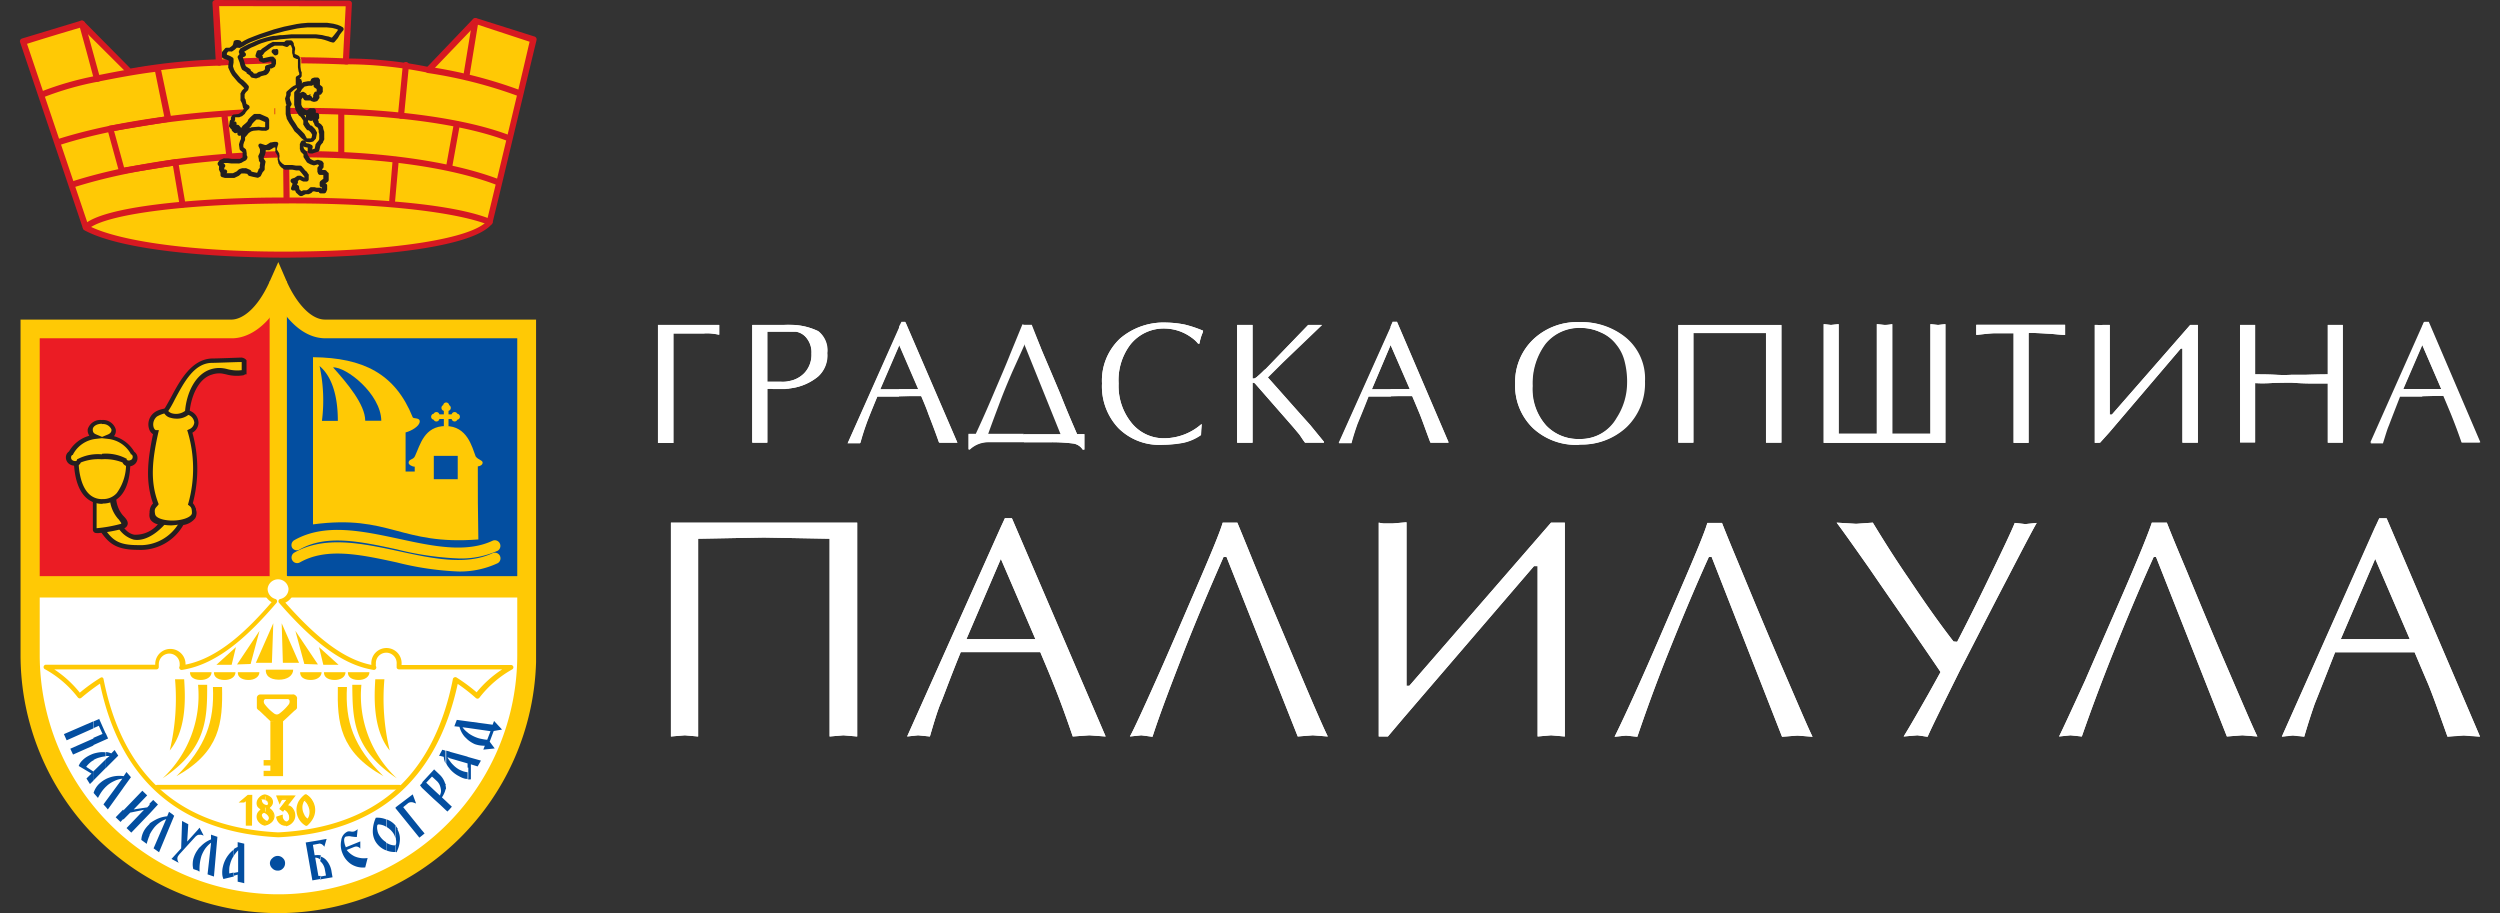 <svg id="b0aee610-00d7-4488-8730-f6e3cf73936b" data-name="Layer 1" xmlns="http://www.w3.org/2000/svg" viewBox="0 0 273.8 100"><rect x="0" y="0" width="273.8" height="100" fill="#333333" stroke="none"/><defs><style>.a3623e5c-b409-44df-9ec0-a164fe759d9f,.fcc94ad7-4542-4707-bf6a-043ff723f8cd{fill:#fff;}.b3b82268-2c7e-467a-aeda-24e5b1d74254{fill:#034ea0;}.a3623e5c-b409-44df-9ec0-a164fe759d9f,.a9b770d0-0522-43fa-acf9-7c653d19e072,.b3b82268-2c7e-467a-aeda-24e5b1d74254,.ee1e6765-d38c-4d58-b5f1-2e82a76b7b53{fill-rule:evenodd;}.ee1e6765-d38c-4d58-b5f1-2e82a76b7b53{fill:#eb1c24;}.a00fdbc0-b815-4d5c-86e5-158b7b1b96e6,.a9b770d0-0522-43fa-acf9-7c653d19e072{fill:#ffc905;}.beb359ee-924c-4eeb-9358-a6c65f0fea3c{fill:#231f20;}.b1646ed3-2e78-4ebc-9270-27bc8739bf26{fill:#d61921;}</style></defs><path class="fcc94ad7-4542-4707-bf6a-043ff723f8cd" d="M265.29,43.41v-.8h2.09l-2.09-4.84v-2l.23-.53H266l5.65,13.2-1,0-1,0c-.44-1.29-.84-2.31-1.16-3.11-.22-.53-.48-1.16-.84-2Zm0-7.6v2h0l-2.09,4.84h2.09v.8h-2.44c-.71,1.83-1.11,2.85-1.2,3.11-.22.49-.4,1.16-.67,2l-.67,0-.66,0,5.64-12.67ZM173.05,48.7v-.62a4.53,4.53,0,0,0,4-2.31,7.1,7.1,0,0,0,1.15-3.87,8.8,8.8,0,0,0-.26-2.27,4.67,4.67,0,0,0-.94-1.91,4.26,4.26,0,0,0-1.73-1.33,5.23,5.23,0,0,0-2.18-.49h-.09v-.62a7.73,7.73,0,0,1,4.8,1.55,5.83,5.83,0,0,1,2.27,4.94,6.64,6.64,0,0,1-2,5,7.13,7.13,0,0,1-5.07,1.91Zm10.76-13.11H195.1V48.48l-.84,0-.85,0v-12l-3.95,0-4,0v12l-.8,0-.85,0V35.59ZM201.37,47.5h4.18v-12l.84.09a4.41,4.41,0,0,0,.85-.09v12h4.18v-12l.84.09.8-.09v13h-3.2c-1.2,0-2.36,0-3.47,0h-3.95c-1,0-1.87,0-2.71,0v-13l.8.09.84-.09v12Zm20.8-11v12l-.8,0-.84,0v-12c-1,0-1.69,0-2.09,0s-1.11.09-2,.18l0-.58,0-.53h9.73l0,.53,0,.58c-.44,0-1.07-.09-1.78-.13s-1.42-.09-2.18-.09Zm7.25,12V35.59h.31a2,2,0,0,0,.53,0l.8,0v9.82h.23l8.58-9.82h.84V48.48l-.84,0-.85,0V38.17h-.18L231,47.37l-1,1.11ZM254.94,41V35.59l.84,0,.8,0V48.48l-.8,0-.84,0V42h-1.52c-1.51,0-2.31-.09-2.44-.09-.62,0-1.38,0-2.36.05s-1.46,0-1.64,0v6.49l-.85,0-.8,0V35.59l.8,0,.85,0V41c.62,0,1.42,0,2.35.05s1.52,0,1.65,0c.58,0,1.07,0,1.47,0C254,41,254.8,41,254.94,41Zm-81.89-5.73v.62a4.86,4.86,0,0,0-3.82,1.73,7.23,7.23,0,0,0-1.42,4.63,6,6,0,0,0,1.51,4.35A4.84,4.84,0,0,0,173,48.08h.09v.62h-.13a6.92,6.92,0,0,1-5.07-1.82A6.44,6.44,0,0,1,165.94,42,6.45,6.45,0,0,1,168,37.1a7,7,0,0,1,5-1.82Zm-20.76,8.13v-.8h2.09l-2.09-4.84v-2l.23-.53H153l5.65,13.2-1,0-1,0c-.49-1.29-.84-2.31-1.16-3.11-.22-.53-.48-1.16-.84-2Zm0-7.6v2h0l-2.05,4.84h2.09v.8h-2.44c-.71,1.83-1.16,2.85-1.25,3.11-.17.49-.4,1.16-.62,2l-.71,0-.67,0,5.69-12.67ZM112.15,48.44v-.89h4l-4-9.92h0v-2h.8L114,38.12c0,.05.76,1.78,2.18,5.16.75,1.91,1.38,3.33,1.78,4.27h.8l0,.75v.45c0,.17,0,.31,0,.49h-.18a1.49,1.49,0,0,0-1.07-.67,18.61,18.61,0,0,0-2.71-.13Zm19.43-2-.09,1.2a5.35,5.35,0,0,1-1.91.84,13,13,0,0,1-2.27.22,6.31,6.31,0,0,1-4.84-1.82A6.65,6.65,0,0,1,120.69,42a6.31,6.31,0,0,1,2-4.94,7.34,7.34,0,0,1,5.07-1.73,11.25,11.25,0,0,1,2,.22,13.16,13.16,0,0,1,2,.67c0,.17-.14.4-.23.71a5.88,5.88,0,0,0-.17.71l-.14,0a3.36,3.36,0,0,0-.71-.66,5.08,5.08,0,0,0-2.89-1,4.66,4.66,0,0,0-3.87,1.82A6.48,6.48,0,0,0,122.51,42a6.42,6.42,0,0,0,1.42,4.32A4.52,4.52,0,0,0,127.58,48a6.21,6.21,0,0,0,4-1.55Zm13.16-10.85-4.27,4.09-1.65,1.64c1.56,1.74,3.07,3.47,4.63,5.2L145,48.39v.09l-1,0-1.07,0c-.22-.27-.4-.58-.62-.89l-.67-.8L137.45,42a.38.38,0,0,0-.27-.09,0,0,0,0,0,0,0v6.58l-.85,0-.84,0V35.59l.84,0,.85,0v5.82c0,.05,0,.05.17.05a1.09,1.09,0,0,0,.31-.18c.09-.09.32-.27.63-.58a2.75,2.75,0,0,1,.35-.31l4.63-4.8.75,0Zm-32.59,0v2h0c-.53,1.2-1,2.23-1.38,3.07-.48,1.11-.93,2.18-1.33,3.25s-.89,2.35-1.33,3.6h4v.89h-3.91a2.92,2.92,0,0,0-2,.8h-.13c0-.14,0-.32,0-.54v-.4l0-.75h.8c.35-.76.93-2,1.78-4s1.55-3.6,2-4.76l1.33-3.24ZM98.46,43.41v-.8h2.09l-2.09-4.84v-2l.27-.53h.4l5.69,13.2-1,0-1,0c-.45-1.29-.85-2.31-1.16-3.11-.18-.53-.44-1.16-.8-2Zm0-7.6v2h0l-2.09,4.84h2.09v.8h-2.4c-.76,1.83-1.16,2.85-1.24,3.11-.18.49-.4,1.16-.63,2l-.71,0-.66,0,5.64-12.67Zm-12,6.76v-.85a2.87,2.87,0,0,0,2.4-3,2.48,2.48,0,0,0-.49-1.65,1.87,1.87,0,0,0-1.2-.76c-.27,0-.53,0-.71,0v-.71a6.26,6.26,0,0,1,3.11.67,2.66,2.66,0,0,1,1,2.4,3.12,3.12,0,0,1-1,2.57,5.91,5.91,0,0,1-3,1.29A.12.12,0,0,0,86.46,42.57Zm-14.4,5.91V35.59h6.71l0,.53,0,.54a8.28,8.28,0,0,0-.94-.14,4.41,4.41,0,0,0-.75,0H73.75v12H72.06Zm14.4-12.89v.71H84v5.51s.23,0,.54,0h1a2.19,2.19,0,0,0,.31,0,2.07,2.07,0,0,0,.58-.09v.85a2.32,2.32,0,0,0-.53,0H84.68a4,4,0,0,0-.67,0v5.91l-.84,0-.8,0V35.59h4.09Z"/><path class="fcc94ad7-4542-4707-bf6a-043ff723f8cd" d="M72.06,48.48V35.59h6.71l0,.53,0,.54a8.28,8.28,0,0,0-.94-.14,4.41,4.41,0,0,0-.75,0H73.75v12H72.06Zm12-5.91v5.91l-.84,0-.8,0V35.59h3.38a7.72,7.72,0,0,1,3.82.67,2.66,2.66,0,0,1,1,2.4,3.12,3.12,0,0,1-1,2.57,5.91,5.91,0,0,1-3,1.29,4.73,4.73,0,0,1-.62.09H84.68a4,4,0,0,0-.67,0Zm0-6.27v5.51s.23,0,.54,0h1a2.19,2.19,0,0,0,.31,0,3.33,3.33,0,0,0,2.18-.93,3,3,0,0,0,.8-2.13,2.48,2.48,0,0,0-.49-1.65,1.87,1.87,0,0,0-1.2-.76c-.49,0-.84,0-1.07,0H84Zm15.12-1,5.69,13.2-1,0-1,0c-.45-1.29-.85-2.31-1.16-3.11-.18-.53-.44-1.16-.8-2h-4.8c-.76,1.83-1.16,2.85-1.24,3.11-.18.49-.4,1.16-.63,2l-.71,0-.66,0,5.91-13.2Zm1.42,7.33-2.09-4.84-2.09,4.84Zm5.56,4.94h.8c.35-.76.93-2,1.78-4s1.55-3.6,2-4.76l1.33-3.24H113L114,38.12c0,.05.76,1.78,2.18,5.16.75,1.91,1.38,3.33,1.78,4.27h.8l0,.75v.45c0,.17,0,.31,0,.49h-.18a1.49,1.49,0,0,0-1.07-.67,18.61,18.61,0,0,0-2.71-.13h-6.58a2.92,2.92,0,0,0-2,.8h-.13c0-.14,0-.32,0-.54v-.4l0-.75Zm2,0h8.09l-4-9.92h0c-.53,1.2-1,2.23-1.38,3.07-.48,1.11-.93,2.18-1.33,3.25s-.89,2.35-1.33,3.6Zm23.47-1.11-.09,1.2a5.35,5.35,0,0,1-1.91.84,13,13,0,0,1-2.27.22,6.31,6.31,0,0,1-4.84-1.82A6.65,6.65,0,0,1,120.69,42a6.31,6.31,0,0,1,2-4.94,7.34,7.34,0,0,1,5.07-1.73,11.25,11.25,0,0,1,2,.22,13.16,13.16,0,0,1,2,.67c0,.17-.14.4-.23.71a5.88,5.88,0,0,0-.17.71l-.14,0a3.36,3.36,0,0,0-.71-.66,5.08,5.08,0,0,0-2.89-1,4.66,4.66,0,0,0-3.87,1.82A6.48,6.48,0,0,0,122.51,42a6.42,6.42,0,0,0,1.42,4.32A4.52,4.52,0,0,0,127.58,48a6.21,6.21,0,0,0,4-1.55Zm13.16-10.85-4.27,4.09-1.65,1.64c1.56,1.74,3.07,3.47,4.63,5.2L145,48.39v.09l-1,0-1.07,0c-.22-.27-.4-.58-.62-.89l-.67-.8L137.45,42a.38.38,0,0,0-.27-.09,0,0,0,0,0,0,0v6.58l-.85,0-.84,0V35.59l.84,0,.85,0v5.82c0,.05,0,.05.17.05a1.09,1.09,0,0,0,.31-.18c.09-.09.32-.27.63-.58a2.75,2.75,0,0,1,.35-.31l4.63-4.8.75,0,.76,0Zm8.22-.31,5.65,13.2-1,0-1,0c-.49-1.29-.84-2.31-1.16-3.11-.22-.53-.48-1.16-.84-2h-4.8c-.71,1.83-1.16,2.85-1.25,3.11-.17.49-.4,1.16-.62,2l-.71,0-.67,0,5.92-13.2Zm1.42,7.33-2.13-4.84-2.05,4.84Zm18.54,6.09a6.92,6.92,0,0,1-5.07-1.82A6.44,6.44,0,0,1,165.94,42,6.45,6.45,0,0,1,168,37.1a7,7,0,0,1,5-1.82,7.65,7.65,0,0,1,4.89,1.55,5.83,5.83,0,0,1,2.27,4.94,6.64,6.64,0,0,1-2,5,7.15,7.15,0,0,1-5.2,1.91Zm5.33-6.8a8.8,8.8,0,0,0-.26-2.27,4.67,4.67,0,0,0-.94-1.91,4.26,4.26,0,0,0-1.73-1.33,5.23,5.23,0,0,0-2.18-.49,4.8,4.8,0,0,0-3.91,1.73,7.23,7.23,0,0,0-1.42,4.63,6,6,0,0,0,1.51,4.35A4.84,4.84,0,0,0,173,48.08a4.62,4.62,0,0,0,4.14-2.31,7.1,7.1,0,0,0,1.15-3.87Zm5.56-6.31H195.1V48.48l-.84,0-.85,0v-12l-3.95,0-4,0v12l-.8,0-.85,0V35.59ZM201.37,47.5h4.18v-12l.84.09a4.41,4.41,0,0,0,.85-.09v12h4.18v-12l.84.09.8-.09v13h-3.2c-1.2,0-2.36,0-3.47,0h-3.95c-1,0-1.87,0-2.71,0v-13l.8.09.84-.09v12Zm20.8-11v12l-.8,0-.84,0v-12c-1,0-1.69,0-2.09,0s-1.11.09-2,.18l0-.58,0-.53h9.73l0,.53,0,.58c-.44,0-1.07-.09-1.78-.13s-1.42-.09-2.18-.09Zm7.25,12V35.59h.31a2,2,0,0,0,.53,0l.8,0v9.82h.23l8.58-9.82h.84V48.48l-.84,0-.85,0V38.17h-.18L231,47.37l-1,1.11ZM254.94,41V35.59l.84,0,.8,0V48.48l-.8,0-.84,0V42h-1.52c-1.51,0-2.31-.09-2.44-.09-.62,0-1.38,0-2.36.05s-1.46,0-1.64,0v6.49l-.85,0-.8,0V35.59l.8,0,.85,0V41c.62,0,1.42,0,2.35.05s1.52,0,1.65,0c.58,0,1.07,0,1.47,0C254,41,254.8,41,254.94,41Zm11-5.73,5.65,13.2-1,0-1,0c-.44-1.29-.84-2.31-1.16-3.11-.22-.53-.48-1.16-.84-2h-4.8c-.71,1.83-1.11,2.85-1.2,3.11-.22.49-.4,1.16-.67,2l-.67,0-.66,0,5.87-13.2Zm1.42,7.33-2.09-4.84-2.09,4.84Z"/><path class="fcc94ad7-4542-4707-bf6a-043ff723f8cd" d="M260.14,71.42V70h3.78l-3.78-8.76V57.68l.44-.93h.8l10.23,23.91-1.78-.13-1.78.13c-.84-2.35-1.51-4.26-2.09-5.69-.4-.93-.89-2.08-1.51-3.55Zm0-13.74v3.51L256.36,70h3.78v1.42h-4.4c-1.29,3.29-2.05,5.2-2.23,5.64-.31.89-.71,2.09-1.15,3.6l-1.25-.13-1.2.13,10.23-23ZM109.62,71.42V70h3.78l-3.78-8.76V57.68l.44-.93h.76l10.27,23.91-1.78-.13-1.82.13c-.8-2.35-1.51-4.26-2.09-5.69-.36-.93-.85-2.08-1.47-3.55ZM134,61c-1.6,3.65-3.11,7.2-4.44,10.63s-2.49,6.44-3.34,9.06L125,80.53l-1.25.13c.44-.8,1.38-2.84,2.85-6.13,1.2-2.67,2.62-6,4.31-9.91s2.71-6.36,3-7.38h1.6c.76,1.82,1.47,3.6,2.22,5.42,1.16,2.8,2.67,6.36,4.45,10.58s2.8,6.54,3.24,7.42l-1.64-.13-1.65.13L134.33,61ZM151,80.66V57.24a4.89,4.89,0,0,0,.53.09c.27,0,.63,0,1,0l1.51-.13V75.11h.31l15.52-17.87h1.51V80.66l-1.51-.13-1.47.13V62H168L153.76,78.58,152,80.66ZM187.15,61c-1.65,3.65-3.12,7.2-4.49,10.63s-2.45,6.44-3.34,9.06l-1.24-.13-1.25.13c.4-.8,1.38-2.84,2.85-6.13,1.2-2.67,2.62-6,4.31-9.91s2.71-6.36,3-7.38h1.6c.71,1.82,1.47,3.6,2.22,5.42,1.16,2.8,2.63,6.36,4.45,10.58s2.8,6.54,3.25,7.42l-1.65-.13-1.69.13L187.46,61Zm27.2,9.29c1.47-2.84,2.71-5.38,3.78-7.6,1.29-2.67,2.13-4.44,2.53-5.42l1.16.13,1.24-.13c-.35.58-1.42,2.62-3.24,6.13-2.09,4-3.78,7.34-5.16,10-1.87,3.78-3.07,6.18-3.55,7.29L210,80.53l-1.51.13c.66-1.06,1.55-2.62,2.71-4.66.35-.63.8-1.43,1.33-2.4-.84-1.25-1.73-2.54-2.58-3.78-1.86-2.71-3.6-5.2-5.15-7.47-2-2.85-3.2-4.53-3.65-5.11l2.14.13,1.82-.13c1.29,2.13,2.62,4.22,4,6.22,1.69,2.53,3.29,4.8,4.84,6.8ZM235.87,61c-1.65,3.65-3.12,7.2-4.49,10.63S228.93,78,228,80.66l-1.24-.13-1.25.13c.4-.8,1.34-2.84,2.85-6.13,1.15-2.67,2.62-6,4.31-9.91s2.67-6.36,3-7.38h1.64c.71,1.82,1.47,3.6,2.23,5.42,1.15,2.8,2.62,6.36,4.44,10.58s2.8,6.54,3.25,7.42l-1.65-.13-1.69.13L236.13,61ZM73.43,57.24H93.88V80.66l-1.51-.13-1.51.13V59l-7.2-.13-7.2.13V80.66L75,80.53l-1.52.13V57.24Zm36.19.44v3.51L105.84,70h3.78v1.42h-4.4c-1.34,3.29-2,5.2-2.22,5.64-.36.89-.72,2.09-1.16,3.6l-1.29-.13-1.2.13Z"/><path class="fcc94ad7-4542-4707-bf6a-043ff723f8cd" d="M73.43,57.24H93.88V80.66l-1.51-.13-1.51.13V59l-7.2-.13-7.2.13V80.66L75,80.53l-1.52.13V57.24Zm37.39-.49,10.27,23.91-1.78-.13-1.82.13c-.8-2.35-1.51-4.26-2.09-5.69-.36-.93-.85-2.08-1.47-3.55h-8.71c-1.34,3.29-2,5.2-2.22,5.64-.36.89-.72,2.09-1.16,3.6l-1.29-.13-1.2.13,10.71-23.91ZM113.4,70l-3.78-8.81L105.84,70ZM134,61c-1.6,3.65-3.11,7.2-4.44,10.63s-2.49,6.44-3.34,9.06L125,80.53l-1.25.13c.44-.8,1.38-2.84,2.85-6.13,1.2-2.67,2.62-6,4.31-9.91s2.71-6.36,3-7.38h1.6c.76,1.82,1.47,3.6,2.22,5.42,1.16,2.8,2.67,6.36,4.45,10.58s2.8,6.54,3.24,7.42l-1.64-.13-1.65.13L134.33,61ZM151,80.66V57.24a4.89,4.89,0,0,0,.53.09c.27,0,.63,0,1,0l1.51-.13V75.11h.31l15.52-17.87h1.51V80.66l-1.51-.13-1.47.13V62H168L153.76,78.58,152,80.66ZM187.15,61c-1.65,3.65-3.12,7.2-4.49,10.63s-2.45,6.44-3.34,9.06l-1.24-.13-1.25.13c.4-.8,1.38-2.84,2.85-6.13,1.2-2.67,2.62-6,4.31-9.91s2.71-6.36,3-7.38h1.6c.71,1.82,1.47,3.6,2.22,5.42,1.16,2.8,2.63,6.36,4.45,10.58s2.8,6.54,3.25,7.42l-1.65-.13-1.69.13L187.46,61Zm27.2,9.29c1.47-2.84,2.71-5.38,3.78-7.6,1.29-2.67,2.13-4.44,2.53-5.42l1.16.13,1.24-.13c-.35.58-1.42,2.62-3.24,6.13-2.09,4-3.78,7.34-5.16,10-1.87,3.78-3.07,6.18-3.55,7.29L210,80.53l-1.51.13c.66-1.06,1.55-2.62,2.71-4.66.35-.63.8-1.43,1.33-2.4-.84-1.25-1.73-2.54-2.58-3.78-1.86-2.71-3.6-5.2-5.15-7.47-2-2.85-3.2-4.53-3.65-5.11l2.14.13,1.82-.13c1.29,2.13,2.62,4.22,4,6.22,1.69,2.53,3.29,4.8,4.84,6.8ZM235.87,61c-1.65,3.65-3.12,7.2-4.49,10.63S228.93,78,228,80.66l-1.24-.13-1.25.13c.4-.8,1.34-2.84,2.85-6.13,1.15-2.67,2.62-6,4.31-9.91s2.67-6.36,3-7.38h1.64c.71,1.82,1.47,3.6,2.23,5.42,1.15,2.8,2.62,6.36,4.44,10.58s2.8,6.54,3.25,7.42l-1.65-.13-1.69.13L236.13,61Zm25.51-4.22,10.23,23.91-1.78-.13-1.78.13c-.84-2.35-1.51-4.26-2.09-5.69-.4-.93-.89-2.08-1.51-3.55h-8.71c-1.29,3.29-2.05,5.2-2.23,5.64-.31.89-.71,2.09-1.15,3.6l-1.25-.13-1.2.13,10.67-23.91ZM263.92,70l-3.78-8.81L256.36,70Z"/><path class="fcc94ad7-4542-4707-bf6a-043ff723f8cd" d="M3.46,64.59H57.68a0,0,0,0,1,0,0v7.27A27.11,27.11,0,0,1,30.57,99h0A27.11,27.11,0,0,1,3.46,71.86V64.59a0,0,0,0,1,0,0Z"/><path class="b3b82268-2c7e-467a-aeda-24e5b1d74254" d="M31.89,64l-.41-.45-.66-.36V31.89l2,2.8,1.12.76,2.29.46,4.63.31,7.9-.06,8.87,0,.25,27.79L56.79,64Z"/><polygon class="ee1e6765-d38c-4d58-b5f1-2e82a76b7b53" points="3.29 36.14 26.05 36.03 27.04 35.58 27.59 35.15 28.58 34.43 29.17 33.66 29.44 32.84 29.94 32.18 30.05 31.75 30.15 33.16 30.09 34.77 30.15 63.16 29.71 63.39 29.22 63.88 24.96 63.93 3.4 63.93 3.29 36.14"/><path class="a00fdbc0-b815-4d5c-86e5-158b7b1b96e6" d="M31,100h-1A28.28,28.28,0,0,1,2.25,71.77V35l23.1,0c1.12,0,2.8-1.09,4.18-4.16l.95-2.14.93,2.15C32.24,32.73,33.83,35,35.6,35l23.11,0V72.52h0A28.3,28.3,0,0,1,31,100Zm-1-2.06h1A26.21,26.21,0,0,0,56.65,71.77V71.7c0-.07,0-.14,0-.21v-1h0V37.05l-21,0c-2.4,0-4.12-2-5.13-3.6-2,3.21-4.17,3.6-5.11,3.6l-21.06,0V71.77A26.23,26.23,0,0,0,30,97.94Z"/><rect class="a00fdbc0-b815-4d5c-86e5-158b7b1b96e6" x="29.53" y="30.81" width="1.89" height="32.3"/><polygon class="a00fdbc0-b815-4d5c-86e5-158b7b1b96e6" points="57.16 65.44 3.46 65.44 3.46 63.74 3.59 63.74 3.59 63.1 57.16 63.1 57.16 65.44"/><path class="a3623e5c-b409-44df-9ec0-a164fe759d9f" d="M30.49,91.44h0q-16.15-.8-19.36-17A21.15,21.15,0,0,0,8.7,76.23,11.78,11.78,0,0,0,5,73.06q6.1,0,12.23,0c0-.1,0-.22,0-.32a1.4,1.4,0,1,1,2.8,0,.71.71,0,0,1-.09.38c4.16-.63,7.64-4.28,10.2-7.26a1.41,1.41,0,0,1-1-1.36,1.39,1.39,0,0,1,1.39-1.39,1.4,1.4,0,0,1,1.41,1.39,1.38,1.38,0,0,1-1.11,1.36c3.79,4.35,7,6.76,10.21,7.26a.72.72,0,0,1-.08-.38,1.4,1.4,0,1,1,2.79,0c0,.1,0,.22,0,.32q6.11,0,12.23,0a11.71,11.71,0,0,0-3.68,3.17,19.5,19.5,0,0,0-2.39-1.78Q46.68,90.65,30.49,91.44Z"/><path class="a00fdbc0-b815-4d5c-86e5-158b7b1b96e6" d="M30.49,91.7h0c-10.75-.53-17.32-6.19-19.54-16.83a23.78,23.78,0,0,0-2.05,1.56.31.31,0,0,1-.19.06.32.32,0,0,1-.18-.1A11.55,11.55,0,0,0,4.9,73.28.26.26,0,0,1,4.78,73,.26.26,0,0,1,5,72.8H17v-.07a1.66,1.66,0,1,1,3.32,0s0,0,0,.06c3.67-.73,6.81-3.82,9.43-6.84a1.67,1.67,0,0,1-.86-1.46A1.66,1.66,0,1,1,31.25,66c3.63,4.11,6.56,6.24,9.42,6.82v-.06a1.66,1.66,0,1,1,3.31,0v.07h12a.26.26,0,0,1,.24.19.26.26,0,0,1-.12.29,11.8,11.8,0,0,0-3.6,3.11.29.29,0,0,1-.18.1.31.31,0,0,1-.19-.06,19.54,19.54,0,0,0-2-1.56C47.82,85.51,41.25,91.17,30.5,91.7ZM11.09,74.19a.23.23,0,0,1,.11,0,.24.24,0,0,1,.14.18c1.05,5.32,3.19,9.42,6.36,12.21s7.46,4.32,12.77,4.58h0c5.31-.26,9.61-1.81,12.77-4.58s5.31-6.89,6.36-12.21a.25.25,0,0,1,.15-.18.25.25,0,0,1,.24,0,19.15,19.15,0,0,1,2.21,1.63A12.2,12.2,0,0,1,55,73.31H43.69a.27.27,0,0,1-.19-.08.25.25,0,0,1-.06-.2c0-.1,0-.22,0-.3a1.14,1.14,0,1,0-2.27,0,.61.61,0,0,0,0,.23.26.26,0,0,1,0,.29.27.27,0,0,1-.25.12c-3.18-.5-6.37-2.77-10.36-7.35a.26.26,0,0,1-.05-.25.24.24,0,0,1,.2-.17,1.13,1.13,0,0,0,.89-1.11,1.15,1.15,0,0,0-2.29,0,1.16,1.16,0,0,0,.85,1.11.27.27,0,0,1,.18.18.3.3,0,0,1-.05.24c-2.82,3.28-6.26,6.72-10.36,7.35a.26.26,0,0,1-.25-.41s0-.1,0-.23a1.15,1.15,0,0,0-1.14-1.15,1.17,1.17,0,0,0-1.15,1.15,1.62,1.62,0,0,0,0,.18s0,.08,0,.12a.26.26,0,0,1-.07.2.24.24,0,0,1-.19.08H5.94a12,12,0,0,1,2.8,2.55A19.86,19.86,0,0,1,11,74.23.33.33,0,0,1,11.09,74.19Z"/><polygon class="a9b770d0-0522-43fa-acf9-7c653d19e072" points="25.84 70.87 23.7 72.81 25.37 72.81 25.84 70.87"/><polygon class="a9b770d0-0522-43fa-acf9-7c653d19e072" points="28.42 69.09 28.22 69.39 25.96 72.77 27.45 72.72 28.42 69.09"/><polygon class="a9b770d0-0522-43fa-acf9-7c653d19e072" points="29.93 68.26 28.02 72.59 29.78 72.59 29.93 68.26"/><polygon class="a9b770d0-0522-43fa-acf9-7c653d19e072" points="34.94 70.87 37.08 72.81 35.41 72.81 34.94 70.87"/><polygon class="a9b770d0-0522-43fa-acf9-7c653d19e072" points="32.35 69.09 32.56 69.4 34.82 72.77 33.33 72.72 32.35 69.09"/><polygon class="a9b770d0-0522-43fa-acf9-7c653d19e072" points="30.85 68.26 32.75 72.59 30.98 72.59 30.85 68.26"/><path class="a9b770d0-0522-43fa-acf9-7c653d19e072" d="M29.11,73.34h3c0,.64-.64,1.12-1.6,1.1S29.07,74,29.11,73.34Z"/><path class="a9b770d0-0522-43fa-acf9-7c653d19e072" d="M20.81,73.62h2.36c0,.49-.5.87-1.24.85S20.79,74.11,20.81,73.62Z"/><path class="a9b770d0-0522-43fa-acf9-7c653d19e072" d="M23.43,73.62h2.36c0,.49-.49.87-1.24.85S23.41,74.11,23.43,73.62Z"/><path class="a9b770d0-0522-43fa-acf9-7c653d19e072" d="M26.05,73.62h2.36c0,.49-.51.87-1.24.85S26,74.11,26.05,73.62Z"/><path class="a9b770d0-0522-43fa-acf9-7c653d19e072" d="M32.87,73.62h2.35c0,.49-.5.87-1.24.85S32.85,74.11,32.87,73.62Z"/><path class="a9b770d0-0522-43fa-acf9-7c653d19e072" d="M35.48,73.62h2.36c0,.49-.49.87-1.24.85S35.46,74.11,35.48,73.62Z"/><path class="a9b770d0-0522-43fa-acf9-7c653d19e072" d="M38.1,73.62h2.36c0,.49-.49.87-1.24.85S38.08,74.11,38.1,73.62Z"/><path class="a9b770d0-0522-43fa-acf9-7c653d19e072" d="M19.17,74.39h1c.09,1.53.4,5.4-1.58,7.8A24.27,24.27,0,0,0,19.17,74.39Z"/><path class="a9b770d0-0522-43fa-acf9-7c653d19e072" d="M21.69,75h1c0,3.61,0,7-4.88,10.24A12.4,12.4,0,0,0,21.69,75Z"/><path class="a9b770d0-0522-43fa-acf9-7c653d19e072" d="M23.32,75.24h1c.08,3.89-.2,7.09-5,9.77C22.55,81.8,23.49,79,23.32,75.24Z"/><path class="a9b770d0-0522-43fa-acf9-7c653d19e072" d="M42.1,74.39h-1c-.08,1.53-.38,5.4,1.58,7.8A24.27,24.27,0,0,1,42.1,74.39Z"/><path class="a9b770d0-0522-43fa-acf9-7c653d19e072" d="M39.58,75h-1c.05,3.61,0,7,4.88,10.24A12.4,12.4,0,0,1,39.58,75Z"/><path class="a9b770d0-0522-43fa-acf9-7c653d19e072" d="M38,75.24h-1c-.08,3.89.19,7.09,5,9.77C38.72,81.8,37.78,79,38,75.24Z"/><path class="a9b770d0-0522-43fa-acf9-7c653d19e072" d="M28.87,84.42h.74v-.58h-.74v-.6h.74V79H31v6H28.87v-.6ZM31,79c.46-.41.83-.78,1.28-1.19a.63.63,0,0,0,.25-.26c0-.41,0-.58,0-1,.08-.25-.27-.57-.51-.49l-3.47,0a.38.38,0,0,0-.42.37c0,.4,0,.72,0,1.13a.59.59,0,0,0,.26.26c.44.41.81.78,1.26,1.19C30.06,79,30.5,79,31,79Z"/><path class="a3623e5c-b409-44df-9ec0-a164fe759d9f" d="M30.31,78.25a.52.52,0,0,0,.26-.08,5.17,5.17,0,0,0,1.08-1.06c.1-.17.13-.53-.14-.55h-2.4c-.26,0-.27.37-.13.55a4.89,4.89,0,0,0,1,1A.57.57,0,0,0,30.31,78.25Z"/><path class="a00fdbc0-b815-4d5c-86e5-158b7b1b96e6" d="M17.23,86.47a.26.26,0,0,1-.26-.26.25.25,0,0,1,.26-.25l26.51,0h0a.26.26,0,1,1,0,.52Z"/><path class="a9b770d0-0522-43fa-acf9-7c653d19e072" d="M16.65,56.18c1.56-.13,3-.15,4.6-.27.27,1-.91,1.22-1.34,1.34A5.14,5.14,0,0,1,15.11,60c-2.72,0-3.22-.89-4.44-2.72,1-.34,1-.14,2.06-.48,1.2,3.16,3.49,2.23,5.06.49C17.33,57.17,16.42,57.09,16.65,56.18Z"/><path class="beb359ee-924c-4eeb-9358-a6c65f0fea3c" d="M15.11,60.22c-2.77,0-3.4-.95-4.54-2.67l-.3-.45.32-.1a4.69,4.69,0,0,1,1.07-.25,5.31,5.31,0,0,0,1-.23l.23-.08.09.23c.42,1.12,1,1.75,1.72,1.89a3.19,3.19,0,0,0,2.59-1.14,1.31,1.31,0,0,1-.79-.48,1,1,0,0,1-.09-.82l0-.18h.19c.83-.07,1.65-.11,2.45-.15s1.42-.07,2.15-.13l.22,0,.05.21a1.12,1.12,0,0,1-.09.89,2.05,2.05,0,0,1-1.3.74h0A5.39,5.39,0,0,1,15.11,60.22Zm-4-2.83c1.08,1.63,1.59,2.31,4,2.31a4.88,4.88,0,0,0,4.57-2.57l.05-.09.11,0L20,57c.3-.08.81-.2,1-.5a.55.55,0,0,0,.08-.29c-.66,0-1.31.08-1.94.11s-1.47.07-2.23.13a.43.43,0,0,0,.05.24c.14.21.54.28.81.32l.56.1-.31.35c-1.12,1.23-2.36,1.83-3.38,1.64a2.93,2.93,0,0,1-2-2,7.31,7.31,0,0,1-.84.18A3.76,3.76,0,0,0,11.08,57.39Z"/><path class="a9b770d0-0522-43fa-acf9-7c653d19e072" d="M17,45.41c.85-.7,3-.56,3.82-.13a1.06,1.06,0,0,1-.06,2,14.33,14.33,0,0,1,.06,7.93c.25.19.36.37.39,1,.1,1.29-4.25,1.61-4.53.22a1.05,1.05,0,0,1,.35-1.19c-.9-2.43-.65-4.8,0-7.82C16.53,47.34,16.19,46.11,17,45.41Z"/><path class="beb359ee-924c-4eeb-9358-a6c65f0fea3c" d="M18.77,57.54c-1.13,0-2.16-.34-2.31-1.11a1.25,1.25,0,0,1,.3-1.29h0c-.83-2.36-.62-4.67,0-7.59a1,1,0,0,1-.43-.57,1.62,1.62,0,0,1,.52-1.76c.95-.79,3.3-.6,4.1-.16a1.42,1.42,0,0,1,.79,1.25,1.28,1.28,0,0,1-.67,1.08,14.74,14.74,0,0,1,.05,7.72,1.39,1.39,0,0,1,.36,1c.05.66-.7,1.18-1.95,1.35A7,7,0,0,1,18.77,57.54Zm.33-12.37a3.44,3.44,0,0,0-1.9.44h0a1.12,1.12,0,0,0-.37,1.2c.06.17.17.3.26.3h.31l-.07.3c-.67,3-.9,5.33,0,7.68l.05.13-.09.12-.11.13c-.2.22-.29.32-.19.85s1.4.8,2.52.65c.9-.12,1.53-.46,1.51-.8,0-.57-.13-.66-.3-.79l-.14-.11.05-.16a14.08,14.08,0,0,0-.06-7.78l-.07-.21.2-.1a.89.89,0,0,0,.58-.74,1,1,0,0,0-.53-.79A3.58,3.58,0,0,0,19.1,45.17Z"/><path class="a9b770d0-0522-43fa-acf9-7c653d19e072" d="M23.25,39.52c-2.67,0-3.88,3.58-5.1,5.49.13.59,1.61.88,2.37.16.13-1.9,1-4,2.62-4.43a2.82,2.82,0,0,1,1.24-.12,5.63,5.63,0,0,0,2.23.19c.08,0,.12-.1.13-.1l0-.53c0-.21,0-.42,0-.62a.57.57,0,0,0-.33-.14C25.82,39.44,23.73,39.52,23.25,39.52Z"/><path class="beb359ee-924c-4eeb-9358-a6c65f0fea3c" d="M19.34,45.85a2.15,2.15,0,0,1-.64-.09,1.06,1.06,0,0,1-.8-.69l0-.11.05-.09c.25-.39.5-.85.77-1.34,1-1.88,2.28-4.23,4.55-4.27h0c.49,0,2.6-.08,3.14-.1h0a.78.78,0,0,1,.52.22l.07.08v.1c0,.11,0,.22,0,.32s0,.2,0,.29L27,41h-.17a.4.4,0,0,1-.17.1,4.34,4.34,0,0,1-1.9-.1l-.44-.09a2.48,2.48,0,0,0-1.12.12c-1.51.44-2.32,2.49-2.44,4.2v.09l-.07.07A2,2,0,0,1,19.34,45.85Zm-.9-.82a.89.89,0,0,0,.4.24A1.65,1.65,0,0,0,20.27,45c.16-1.91,1.08-4,2.8-4.55a3.06,3.06,0,0,1,1.35-.12,3.73,3.73,0,0,1,.46.09,4.16,4.16,0,0,0,1.59.12l0-.4c0-.12,0-.23,0-.34a.76.76,0,0,0,0-.15H26.4c-.53,0-2.65.09-3.15.09-2,0-3.1,2.15-4.1,4C18.91,44.23,18.67,44.65,18.44,45Z"/><path class="a9b770d0-0522-43fa-acf9-7c653d19e072" d="M10.33,54.32c.59,0,1.44,0,2,0a3.56,3.56,0,0,0,.76,2.28c.25.27.87.79.22,1.07a15.12,15.12,0,0,1-2.78.49s-.15,0-.15-.11C10.41,56.84,10.32,55.5,10.33,54.32Z"/><path class="beb359ee-924c-4eeb-9358-a6c65f0fea3c" d="M10.58,58.38h0a.38.38,0,0,1-.41-.37c0-.54,0-1.12,0-1.69s0-1.37,0-2v-.27h.27c.3,0,.69,0,1.07,0s.66,0,.94,0h.27l0,.27a3.18,3.18,0,0,0,.71,2.09l.1.11c.22.23.53.56.45.91a.62.62,0,0,1-.43.45h0a15.81,15.81,0,0,1-2.83.51Zm0-3.8c0,.56,0,1.15,0,1.72s0,1.05,0,1.55a15,15,0,0,0,2.59-.46c.09,0,.12-.08.12-.09s-.24-.36-.32-.45a.71.71,0,0,1-.12-.13,3.76,3.76,0,0,1-.83-2.18l-.66,0Z"/><path class="a9b770d0-0522-43fa-acf9-7c653d19e072" d="M8.35,50.33A6.89,6.89,0,0,1,14,50.27c.08,1.69-.32,4.64-2.78,4.65S8.36,52,8.35,50.33Z"/><path class="beb359ee-924c-4eeb-9358-a6c65f0fea3c" d="M11.22,55.18a2.55,2.55,0,0,1-1.85-.73c-1.09-1.08-1.27-3-1.28-4.12v-.17l.15-.07A7.17,7.17,0,0,1,14.12,50l.16.06v.16c0,.66.05,2.9-1.11,4.13a2.62,2.62,0,0,1-1.92.8ZM8.61,50.49c0,.89.19,2.68,1.12,3.59a2,2,0,0,0,1.52.58A2,2,0,0,0,12.79,54a5.37,5.37,0,0,0,1-3.57A6.57,6.57,0,0,0,8.61,50.49Z"/><path class="a9b770d0-0522-43fa-acf9-7c653d19e072" d="M11.14,50h0a4.72,4.72,0,0,1,2.49.45c.14.44.71.41,1,.12a.6.6,0,0,0-.11-.94,3.52,3.52,0,0,0-2.66-1.76c1-.42.57-1.68-.71-1.68s-1.78,1.26-.73,1.68a3.51,3.51,0,0,0-2.67,1.76.61.61,0,0,0-.11.94c.29.29.87.32,1-.12A4.73,4.73,0,0,1,11.14,50Z"/><path class="beb359ee-924c-4eeb-9358-a6c65f0fea3c" d="M8.16,51a1,1,0,0,1-.7-.29A.9.9,0,0,1,7.22,50a.79.79,0,0,1,.34-.56,3.7,3.7,0,0,1,2.23-1.72A1,1,0,0,1,9.61,47a1.45,1.45,0,0,1,1.54-1,1.45,1.45,0,0,1,1.52,1,.91.91,0,0,1-.19.77,3.73,3.73,0,0,1,2.23,1.71.79.79,0,0,1,.34.56.89.89,0,0,1-.24.75,1,1,0,0,1-.9.27.72.72,0,0,1-.49-.41,5.2,5.2,0,0,0-2.28-.35,5.25,5.25,0,0,0-2.29.35.67.67,0,0,1-.48.4A.66.66,0,0,1,8.16,51Zm3-1.3h0a4.77,4.77,0,0,1,2.64.51l.06,0,0,.07a.22.22,0,0,0,.16.15.52.52,0,0,0,.42-.13.41.41,0,0,0,.09-.32.28.28,0,0,0-.15-.22l-.06,0,0-.06a3.23,3.23,0,0,0-2.47-1.63l-.69-.08-.69.08A3.23,3.23,0,0,0,8,49.76l0,.06-.06,0a.28.28,0,0,0-.15.23.37.37,0,0,0,.09.31.53.53,0,0,0,.43.13.2.2,0,0,0,.14-.15l0-.07.07,0a4.78,4.78,0,0,1,2.65-.51Zm0-3.29c-.6,0-1,.31-1,.62s.1.44.4.56l.62.26.63-.26c.29-.12.44-.33.39-.57A1,1,0,0,0,11.15,46.45Z"/><path class="a9b770d0-0522-43fa-acf9-7c653d19e072" d="M52.86,50.65c0,.29-.31.41-.53.43,0,3,0,5,.06,8-8.57.67-9.69-2.77-18.11-1.65V39.12c5.49.06,9,1.79,10.92,6.58.07.19.8,0,.77.48s-.86,1-1.55,1.18v4.28h1v-.53c-.28,0-.66-.21-.67-.41,0-.46.51-.31.7-.75.57-1.22,1-3.29,3.36-3.29S51.69,48.93,52.1,50C52.43,50.4,52.81,50.37,52.86,50.65Z"/><path class="b3b82268-2c7e-467a-aeda-24e5b1d74254" d="M47.51,52.48h2.62V49.93H47.51Z"/><rect class="a00fdbc0-b815-4d5c-86e5-158b7b1b96e6" x="48.61" y="44.72" width="0.51" height="2.02"/><rect class="a00fdbc0-b815-4d5c-86e5-158b7b1b96e6" x="47.86" y="45.38" width="2.02" height="0.51"/><path class="a9b770d0-0522-43fa-acf9-7c653d19e072" d="M48.87,44.19a.22.22,0,0,1,.2.21s0,0,0,.06a.19.19,0,0,1,.19.2.2.2,0,0,1-.2.21.18.18,0,0,1-.18-.15.22.22,0,0,1-.2.15.2.2,0,0,1-.2-.21.19.19,0,0,1,.19-.2V44.4A.21.21,0,0,1,48.87,44.19Z"/><path class="a00fdbc0-b815-4d5c-86e5-158b7b1b96e6" d="M49.05,45a.33.33,0,0,0-.38,0,.32.32,0,0,1-.32-.33.3.3,0,0,1,.19-.3.33.33,0,0,1,.33-.29.33.33,0,0,1,.32.29.33.33,0,0,1,.18.3A.32.32,0,0,1,49.05,45Zm-.1-.41,0,.11a.08.08,0,0,0,.07.05.08.08,0,0,0,.08-.08.07.07,0,0,0-.07-.08Zm-.29,0a.07.07,0,0,0-.07.08.08.08,0,0,0,.08.08.08.08,0,0,0,.08-.07l.14-.32,0,.17v-.06s0-.06,0-.07a.09.09,0,0,0-.08-.07.07.07,0,0,0-.08.08v.18Z"/><path class="a9b770d0-0522-43fa-acf9-7c653d19e072" d="M50.25,45.64a.2.2,0,0,1-.21.2h0a.21.21,0,0,1-.21.19.19.19,0,0,1-.2-.2.2.2,0,0,1,.13-.19.2.2,0,0,1-.13-.2.19.19,0,0,1,.2-.19.22.22,0,0,1,.21.19h0A.22.22,0,0,1,50.25,45.64Z"/><path class="a00fdbc0-b815-4d5c-86e5-158b7b1b96e6" d="M49.79,46.16a.33.33,0,0,1-.33-.33.42.42,0,0,1,.06-.19.39.39,0,0,1-.06-.2.32.32,0,0,1,.33-.31.31.31,0,0,1,.29.18.33.33,0,0,1,.29.33.32.32,0,0,1-.28.32A.33.33,0,0,1,49.79,46.16Zm.14-.59.16,0-.32.14a.08.08,0,0,0-.06.08.07.07,0,0,0,.08.08.08.08,0,0,0,.08-.08l0-.11H50a.09.09,0,0,0,.09-.08.09.09,0,0,0-.07-.08h-.13Zm-.14-.2a.07.07,0,0,0-.08.07c0,.07,0,.07,0,.08l.14,0,0-.09A.09.09,0,0,0,49.79,45.37Z"/><path class="a9b770d0-0522-43fa-acf9-7c653d19e072" d="M47.34,45.64a.19.19,0,0,0,.2.2h.05a.2.2,0,0,0,.21.19.19.19,0,0,0,.2-.2.2.2,0,0,0-.13-.19.2.2,0,0,0,.13-.2.19.19,0,0,0-.2-.19.21.21,0,0,0-.21.19h-.05A.2.2,0,0,0,47.34,45.64Z"/><path class="a00fdbc0-b815-4d5c-86e5-158b7b1b96e6" d="M47.8,46.16a.33.33,0,0,1-.31-.2.31.31,0,0,1-.27-.32.33.33,0,0,1,.28-.33.32.32,0,0,1,.3-.18.31.31,0,0,1,.32.31.32.32,0,0,1-.06.2.33.33,0,0,1,.06.19A.32.32,0,0,1,47.8,46.16Zm-.27-.6a.08.08,0,0,0-.07.08.07.07,0,0,0,.08.08h.18v.12a.07.07,0,0,0,.08.07.07.07,0,0,0,.08-.08.08.08,0,0,0-.06-.08l-.32-.14.16,0h-.13Zm.27-.19a.08.08,0,0,0-.08.07v.11l.11,0s.05,0,.05-.08A.07.07,0,0,0,47.8,45.37Z"/><path class="b3b82268-2c7e-467a-aeda-24e5b1d74254" d="M35,40.09a17.85,17.85,0,0,1,.26,6H37C37,43.12,36.24,41.13,35,40.09Z"/><path class="b3b82268-2c7e-467a-aeda-24e5b1d74254" d="M36.48,40.24C38,41.94,40,44.3,40,46.08h1.76C41.71,43.12,37.89,40.15,36.48,40.24Z"/><path class="a00fdbc0-b815-4d5c-86e5-158b7b1b96e6" d="M50.19,61.16a32.86,32.86,0,0,1-6.76-1c-3.94-.85-7.65-1.66-10.58,0A.61.61,0,0,1,32,60a.62.62,0,0,1,.23-.84c3.34-1.9,7.46-1,11.45-.15,3.63.79,7.38,1.6,10.31.19a.62.62,0,0,1,.53,1.11A9.75,9.75,0,0,1,50.19,61.16Z"/><path class="a00fdbc0-b815-4d5c-86e5-158b7b1b96e6" d="M50.19,62.59a32.86,32.86,0,0,1-6.76-1c-3.93-.85-7.65-1.66-10.58,0a.61.61,0,0,1-.84-.23.62.62,0,0,1,.23-.84c3.34-1.9,7.46-1,11.45-.15,3.63.79,7.38,1.6,10.31.19a.62.62,0,0,1,.53,1.11A9.75,9.75,0,0,1,50.19,62.59Z"/><path class="b3b82268-2c7e-467a-aeda-24e5b1d74254" d="M51.21,85.33V84.07l0-.44,0,0v-.74l1.46.41-.36.64-.74-.23,0,1.64a.81.81,0,0,1-.31,0Zm0-4.31v-.8l.12.1a3.64,3.64,0,0,0,.8.43,2.9,2.9,0,0,0,.63.18,4.14,4.14,0,0,0,.6.09l.36-.94-2.51-.36V79l2.74.37.16-.41.87.94-.91.16-.44,1.17.55.74-1.25.13.17-.43A3.11,3.11,0,0,1,52,81.5,3.22,3.22,0,0,1,51.21,81Zm0-2v.7l-.56-.07a2.75,2.75,0,0,0,.56.57V81l-.3-.29a2.72,2.72,0,0,1-.59-1.11l-.56-.06.27-.7,1.18.16Zm0,3.85v.74l-2-.58v-.71l2,.55Zm0,1.2,0,.51a3.22,3.22,0,0,1-.49-.11,3.9,3.9,0,0,1-.44-.19,2.94,2.94,0,0,1-.67-.53,2.47,2.47,0,0,1-.32-.38v.87a3.23,3.23,0,0,0,1,.78,2.42,2.42,0,0,0,.66.27,1.42,1.42,0,0,0,.34,0V84.07Zm-2,4.6v-.58l.28.26Zm0-6.35V83L49,82.94a3.58,3.58,0,0,0,.29.43v.87l-.12-.16a1.75,1.75,0,0,1-.3-.48V82.21l.42.11Zm0,5.77v.58l-.21.21-.21-.19v-1l.42.4Zm-.42-1.65V86A1.24,1.24,0,0,1,48.84,86.44Zm0-4.23V83.6a1.83,1.83,0,0,1-.19-.71l-.41-.11v-.21l.25-.46.35.1Zm0,3.76v.47a1.2,1.2,0,0,1-.06.24,3.05,3.05,0,0,1-.33.65l.39.36v1l-.6-.57V87.05a.87.87,0,0,0,.09-.62,1.9,1.9,0,0,0-.09-.36V84.88a2.19,2.19,0,0,1,.55.9A.77.77,0,0,1,48.84,86Zm-.6-3.4v.21l-.11,0,.11-.19Zm0,2.31v1.19a1.33,1.33,0,0,0-.38-.56l-.33-.31v-.86l.06-.08.43.41.22.21Zm0,2.17v1.07l-.71-.64v-1l.67.62A.07.07,0,0,0,48.24,87.05Zm-.71-2.71v.86l-.17-.15-.63.67.8.76v1l-1.27-1.2v-.57l1.27-1.37Zm-1.27,7.18v-.59l.29.35Zm0-5.81v.57L46,86l.29-.3Zm0,5.22v.59l-.28.22-2.39-2.95v-.53L45.2,87l.37,1-.31-.11a.65.65,0,0,0-.55.06l-.55.45,2.1,2.6Zm-2.67,2.16a3.16,3.16,0,0,0,.26-1.23,2.12,2.12,0,0,0-.26-1Zm0-4.83v.53l-.22-.27v-.09l.22-.17Zm0,2.55v2.28a1.73,1.73,0,0,1-.1.24l0,0h-.08v-.82h0a1.26,1.26,0,0,0,0-.58.11.11,0,0,0,0-.06V90.48a2.75,2.75,0,0,1,.19.28A.09.09,0,0,1,43.59,90.81Zm-.22-2.38v.09l0-.06,0,0Zm0,2v1.41a2,2,0,0,0-.18-.48,2.18,2.18,0,0,0-.77-.77l0,0v-.84l.17.07a2.21,2.21,0,0,1,.82.64Zm0,2.06v.82a2.33,2.33,0,0,1-1-.17V92.3a1.79,1.79,0,0,0,.91.29Zm-1-2.77v.84a1.76,1.76,0,0,0-.89-.27l-.1.06a1.22,1.22,0,0,0,0,.57,1.4,1.4,0,0,0,.19.53,2.24,2.24,0,0,0,.77.79h0v.89l-.18-.07a2.32,2.32,0,0,1-1-.92,2.21,2.21,0,0,1-.28-1.11,3.61,3.61,0,0,1,.33-1.47l0,0a2.47,2.47,0,0,1,1.1.17Zm-7.24,6.54V96l.62-.11-.12-.66a1.51,1.51,0,0,0-.5-.9h0v-.53h0a1.36,1.36,0,0,1,.72.48,2.41,2.41,0,0,1,.52,1.24l.1.56-1.39.24Zm0-3.87V92l.69-.12-.25.86a.77.77,0,0,0-.15-.18.48.48,0,0,0-.29-.15Zm4-.72a4.67,4.67,0,0,1-.62-.06,1,1,0,0,0-.48,0l-.08,0c-.14.06-.21.19-.21.41a1.87,1.87,0,0,0,.17.72l0,.06,1.6-.65v.79a.58.58,0,0,0-.46-.23,1,1,0,0,0-.24.06l-.79.32a2.45,2.45,0,0,0,.87.7,2.6,2.6,0,0,0,1.42.18L40,95a2.4,2.4,0,0,1-1.59-.39,2.53,2.53,0,0,1-.9-1.15,2.38,2.38,0,0,1-.14-1.4,1.19,1.19,0,0,1,.73-1,1,1,0,0,1,.28,0,.85.85,0,0,0,.4,0,1.19,1.19,0,0,0,.39-.25Zm-4,.31v.41H35l-.73.14.19,1.14a2.65,2.65,0,0,1,.67,0v.53a.79.79,0,0,0-.61-.27l.35,2,.26,0v.33l-.92.16-.73-4.15L35.14,92ZM25.62,96V95.6l.46-.09,0-2.38a4.37,4.37,0,0,0-.49.61V93a2.34,2.34,0,0,1,.44-.24v-.53l.72.17,0,4.33-.72-.17v-.77l-.48.14Zm3.94-1.45a.71.71,0,0,1,.26-.55A.8.8,0,0,1,31,94a.72.72,0,0,1,.22.57.78.78,0,0,1-.26.57.73.73,0,0,1-.57.21.79.79,0,0,1-.57-.25A.77.77,0,0,1,29.56,94.52ZM25.62,93v.7l-.12.19a2.75,2.75,0,0,0-.31.8,1.72,1.72,0,0,0-.08.48,4.6,4.6,0,0,0,0,.49l.47-.1V96l-1.11.27a1.56,1.56,0,0,1-.13-.62,2.59,2.59,0,0,1,.07-.72,3.24,3.24,0,0,1,.6-1.29,2.8,2.8,0,0,1,.57-.57ZM21.7,95.36V93a1.58,1.58,0,0,1,.28-.3,3.16,3.16,0,0,1,1.13-.77l0-.52.7.24L23.43,96l-.7-.24.39-3.47a3.13,3.13,0,0,0-.65.66,3.78,3.78,0,0,0-.41.8,4.78,4.78,0,0,0-.2,1.7l-.16-.06Zm0-3.93.12,0a.62.62,0,0,1,.42.07l.06,0-.44-.85-.16.18Zm0-.58v.58a1.09,1.09,0,0,0-.33.24l-1.71,1.88a.91.91,0,0,0-.1.13.46.46,0,0,0-.07.1.53.53,0,0,0-.06.32.83.83,0,0,0,.15.4l-.65-.35v-.24l.91-1,.1-3,.68.36-.12,1.9,1.2-1.33Zm0,2.16a2.93,2.93,0,0,0-.46.85,2.15,2.15,0,0,0-.13.66,2.06,2.06,0,0,0,.06.66l.53.18V93ZM18.93,89.7v-.47l.15.11Zm0-.47v.47l-1.51,3.64-.6-.43,1.38-3.2a2.73,2.73,0,0,0-.82.45,2.8,2.8,0,0,0-.61.63,4,4,0,0,0-.39.64V90.19A5,5,0,0,1,17,89.8a3.37,3.37,0,0,1,1.31-.4l.2-.49.45.32Zm0,4.68v.24l-.15-.08.15-.16Zm-2.55-4.8.92-1-.52-.5-.4.4Zm0-1v1l-2,2.08-.52-.5,1.91-2L14.26,89l-.76.77v-1l2.09-2.17.53.51-1.48,1.54,1.49-.23.25-.27Zm0,2.13a3.57,3.57,0,0,0-.45.5,2.31,2.31,0,0,0-.32.6,2,2,0,0,0-.13.65l.59.43a5.24,5.24,0,0,1,.25-.79.47.47,0,0,0,.06-.15V90.19ZM13.5,86.28V85h.05l.3-.45.49.57Zm-1.93-6,.27.6-.27.12v-.72ZM13.5,85v1.29l-1.69,2.36-.24-.29v-.59l1.83-2.49a2.69,2.69,0,0,0-.89.26,3.15,3.15,0,0,0-.76.48l-.18.17v-.86a4.19,4.19,0,0,1,.62-.24A3.26,3.26,0,0,1,13.5,85Zm0,3.69v1l-.3.33-.53-.51.83-.86Zm-1.93-4.55v-1L12,82.8l-.38,0v-.44a2.08,2.08,0,0,1,.57.15l.36-.37.4.62Zm-.72-5.43.72,1.62V81l-1.34.6v-.79l1-.43-.41-.89-.55.24V79l.62-.27Zm.72,3.68v.44a3.71,3.71,0,0,0-.63.12,2.7,2.7,0,0,0-.71.29v-.7a4.29,4.29,0,0,1,.62-.14,2.49,2.49,0,0,1,.72,0Zm0,.78-1.33,1.3h0v1l1.34-1.36v-1Zm0,2.16v.86a4.13,4.13,0,0,0-.42.49,5.53,5.53,0,0,0-.42.71l-.48-.55A2.3,2.3,0,0,1,11,85.72a3,3,0,0,1,.6-.4Zm0,2.44v.59l-.24-.26Zm-1.34-6.12L8,82.64,7.7,82l2.53-1.12v.79Zm0-1.87V79L7,80.4l.3.68,2.93-1.31Zm0,2.76a4.22,4.22,0,0,0-.71.34,2.6,2.6,0,0,0-.56.46,1.49,1.49,0,0,0-.34.55l1.4.83-.55.54.38.61.38-.37v-1l-.79-.52a2.41,2.41,0,0,1,.33-.37,2.28,2.28,0,0,1,.38-.3l.08,0Z"/><path class="a9b770d0-0522-43fa-acf9-7c653d19e072" d="M33.51,90.34v-.7a.45.45,0,0,0,.16.12h.07a1.2,1.2,0,0,0,.2-.37A1.67,1.67,0,0,0,34,89a1.7,1.7,0,0,0-.19-.79,1.14,1.14,0,0,0-.3-.44V87a1.78,1.78,0,0,1,.64.64,1.9,1.9,0,0,1,.29,1,2,2,0,0,1-.21.84,2.67,2.67,0,0,1-.7.83Zm0-3.31v.69a.79.79,0,0,0-.15-.12h-.08a1,1,0,0,0-.19.38,1.28,1.28,0,0,0-.07.42,1.75,1.75,0,0,0,.19.81,1.42,1.42,0,0,0,.3.43v.7h0a1.83,1.83,0,0,1-.66-.64,2,2,0,0,1-.28-1,1.9,1.9,0,0,1,.2-.85,2.7,2.7,0,0,1,.7-.83h0Zm-4.45,3.31v-.4a.43.43,0,0,0,.2.07h0a.59.59,0,0,0,.19-.2.38.38,0,0,0,.07-.22.55.55,0,0,0-.12-.31,1.12,1.12,0,0,0-.32-.29l-.06,0v-.63h.11a.24.24,0,0,0,.18-.07.33.33,0,0,0,.09-.23.48.48,0,0,0-.21-.37.62.62,0,0,0-.17-.11v-.46a1.24,1.24,0,0,1,.59.27.63.63,0,0,1,.22.46.88.88,0,0,1-.06.27,1,1,0,0,1-.21.26l-.16.18a1.28,1.28,0,0,1,.45.4.77.77,0,0,1,.14.45.84.84,0,0,1-.26.59,1.37,1.37,0,0,1-.7.35Zm1.26-.83.5-.16a.73.73,0,0,0,.2.55.5.5,0,0,0,.34.17h0a.57.57,0,0,0,.27-.2.55.55,0,0,0,.08-.31,1,1,0,0,0-.2-.61.83.83,0,0,0-.47-.37l-.13.18-.26-.18.85-1.1H31a.29.29,0,0,0-.23.1,1.53,1.53,0,0,0-.14.24l-.25-.66h1.79l-.85,1.11a.3.3,0,0,1,.16,0,.64.64,0,0,1,.53.31,1.14,1.14,0,0,1,.22.7,1,1,0,0,1-.21.64,1.26,1.26,0,0,1-.72.45h-.09a.82.82,0,0,1-.6-.27A1.08,1.08,0,0,1,30.32,89.51Zm-3.17-2.36h.35v3.18H27V87.56l-.33.23h-.29l.74-.64Zm1.91,0v.46a.43.43,0,0,0-.24-.06c-.05,0-.09,0-.11,0l-.08,0a.2.2,0,0,0-.05.09s0,.06,0,.11a.55.55,0,0,0,.19.38.65.65,0,0,0,.3.18V89l-.12-.06a.54.54,0,0,0-.28.15.28.28,0,0,0-.08.21.72.72,0,0,0,.27.5l.21.17v.4a1.07,1.07,0,0,1-.63-.33.86.86,0,0,1-.25-.57A.75.75,0,0,1,28.3,89a1.11,1.11,0,0,1,.37-.34l-.22-.23a.63.63,0,0,1-.21-.22.82.82,0,0,1-.06-.27.84.84,0,0,1,.25-.56.92.92,0,0,1,.62-.3Z"/><path class="a00fdbc0-b815-4d5c-86e5-158b7b1b96e6" d="M29.07,90.44h0a1.08,1.08,0,0,1-.69-.36.91.91,0,0,1-.28-.64.85.85,0,0,1,.13-.47,1.22,1.22,0,0,1,.3-.3l-.13-.13a.75.75,0,0,1-.23-.24.85.85,0,0,1-.07-.33.91.91,0,0,1,.28-.63A1,1,0,0,1,29,87h0a1.35,1.35,0,0,1,.65.29.74.74,0,0,1,.25.54.78.78,0,0,1-.07.31h0a1.08,1.08,0,0,1-.23.28l-.07.08a1.25,1.25,0,0,1,.38.38.93.93,0,0,1,.16.5,1,1,0,0,1-.29.66,1.48,1.48,0,0,1-.76.38Zm0-3.22a.79.79,0,0,0-.53.26.69.69,0,0,0-.22.49.5.5,0,0,0,.05.23.56.56,0,0,0,.17.18h0l.32.32-.11.07a.85.85,0,0,0-.34.3.65.65,0,0,0-.1.36.73.73,0,0,0,.22.5.89.89,0,0,0,.56.29,1.22,1.22,0,0,0,.63-.32.74.74,0,0,0,.23-.51A.65.65,0,0,0,29.8,89a1.15,1.15,0,0,0-.41-.37l-.11-.07.24-.27a.83.83,0,0,0,.19-.23.68.68,0,0,0,.05-.23.49.49,0,0,0-.18-.38A1,1,0,0,0,29,87.22Zm4.53,3.22h-.12a2,2,0,0,1-.7-.67,2,2,0,0,1-.08-2A2.68,2.68,0,0,1,33.4,87l0,0h.12a1.63,1.63,0,0,1,.7.68,1.93,1.93,0,0,1,.08,1.93,2.79,2.79,0,0,1-.72.87Zm-.08-3.3a2.28,2.28,0,0,0-.63.77,1.72,1.72,0,0,0-.2.8,1.82,1.82,0,0,0,.27.94,1.66,1.66,0,0,0,.58.57,2.63,2.63,0,0,0,.63-.76,1.77,1.77,0,0,0-.08-1.74A1.67,1.67,0,0,0,33.49,87.14Zm-2.18,3.3h-.1a1,1,0,0,1-.67-.29,1.19,1.19,0,0,1-.32-.63l0-.08.72-.23v.14a.63.63,0,0,0,.17.48.42.42,0,0,0,.27.14h0a.37.37,0,0,0,.2-.16.41.41,0,0,0,.07-.25,1,1,0,0,0-.53-.86l-.15.21-.42-.31.78-1H31a.18.18,0,0,0-.15.07,1,1,0,0,0-.12.22l-.1.23-.4-1h2.16l-.84,1.08a.76.76,0,0,1,.54.35,1.25,1.25,0,0,1,.25.77,1.1,1.1,0,0,1-.24.7,1.31,1.31,0,0,1-.78.48Zm-.87-.86a.92.92,0,0,0,.25.42.68.68,0,0,0,.52.23h.07a1.09,1.09,0,0,0,.65-.4.85.85,0,0,0,.2-.57,1,1,0,0,0-.21-.65.51.51,0,0,0-.44-.26h-.11l-.25.12a1,1,0,0,1,.52.42,1.09,1.09,0,0,1,.22.66.62.62,0,0,1-.42.61h-.08A.57.57,0,0,1,31,90a.78.78,0,0,1-.23-.49Zm.4-1,.08.06,0-.06h0l.08-.1h0L32,87.27H30.53l.12.3,0,0a.41.41,0,0,1,.32-.15h.75ZM27.6,90.43h-.68V87.76l-.18.13h-.6l1-.84h.49Zm-.47-.21h.26v-3h-.2l-.4.35.34-.24Zm2.2-.1h-.07a1.08,1.08,0,0,1-.79-.85.36.36,0,0,1,.12-.28.58.58,0,0,1,.32-.18h0l.21.1a1.17,1.17,0,0,1,.37.32.71.71,0,0,1,.14.37.51.51,0,0,1-.09.28,1,1,0,0,1-.22.23Zm-.4-1.1a.48.48,0,0,0-.19.11.2.2,0,0,0-.06.14.63.63,0,0,0,.25.43c.21.2.32.21.33.21h0a.44.44,0,0,0,.13-.15.32.32,0,0,0,.06-.17.58.58,0,0,0-.1-.25,1,1,0,0,0-.3-.26Zm4.85.84h-.17a1.38,1.38,0,0,1-.5-.6,1.87,1.87,0,0,1-.2-.85A1.47,1.47,0,0,1,33,88a1.11,1.11,0,0,1,.21-.42l0,0h.17l0,0a1.33,1.33,0,0,1,.48.61,1.68,1.68,0,0,1,.21.83,1.61,1.61,0,0,1-.07.46,1.27,1.27,0,0,1-.22.42Zm-.45-2.16a1,1,0,0,0-.14.31,1.11,1.11,0,0,0-.07.39,1.61,1.61,0,0,0,.18.76,1,1,0,0,0,.39.49.93.93,0,0,0,.15-.3,1.44,1.44,0,0,0,.06-.4,1.56,1.56,0,0,0-.18-.74,1.25,1.25,0,0,0-.39-.51Zm-4.16.76a.66.66,0,0,1-.48-.23.64.64,0,0,1-.23-.45s0-.06,0-.09v0l0,0a.24.24,0,0,1,.06-.11l0,0,.08,0a.27.27,0,0,1,.17,0,.77.77,0,0,1,.47.19.55.55,0,0,1,.26.45.46.46,0,0,1-.12.3A.38.38,0,0,1,29.17,88.46Zm-.49-.77v0a.07.07,0,0,0,0,0,.56.56,0,0,0,.5.47.12.12,0,0,0,.1,0,.25.25,0,0,0,.07-.16.39.39,0,0,0-.17-.29.61.61,0,0,0-.35-.14h-.05l-.07,0,0,0Z"/><path class="a9b770d0-0522-43fa-acf9-7c653d19e072" d="M2.53,4.54,9,2.58l5.2,5.28a66.33,66.33,0,0,1,9.79-1L23.6.33,38.21.39l-.32,6.32a44.59,44.59,0,0,1,9,.94L52.1,2.28l6.34,2.07c-1.61,6.6-3.21,13.45-4.82,20-3.61,4.3-36.39,4.77-44.21.54Z"/><path class="b1646ed3-2e78-4ebc-9270-27bc8739bf26" d="M31.48,28.22c-8.06,0-18.14-.77-22.23-3a.35.35,0,0,1-.16-.18L2.21,4.65a.33.33,0,0,1,0-.26.37.37,0,0,1,.2-.17L8.82,2.28l.06,0a.33.33,0,0,1,.33.09L14.3,7.51a66.41,66.41,0,0,1,9.32-1L23.27.35A.3.3,0,0,1,23.36.1.35.35,0,0,1,23.6,0h0L38.21.06a.35.35,0,0,1,.24.1.3.3,0,0,1,.09.25l-.3,6a44.93,44.93,0,0,1,8.57.9l5-5.23A.37.37,0,0,1,52.21,2L58.54,4a.33.33,0,0,1,.22.4c-.8,3.3-1.62,6.72-2.41,10s-1.6,6.73-2.41,10a.24.24,0,0,1-.07.13C51.8,27.09,41.38,28.1,33.1,28.2ZM9.68,24.71c3.59,1.86,12.74,3,23.41,2.83,10.45-.14,18.54-1.46,20.22-3.3.8-3.28,1.61-6.66,2.39-9.94S57.26,7.78,58,4.57L52.2,2.66l-5,5.22a.34.34,0,0,1-.32.09,45.1,45.1,0,0,0-9-.93.32.32,0,0,1-.24-.11.34.34,0,0,1-.09-.24l.31-6L24,.67l.36,6.16a.38.38,0,0,1-.09.25.34.34,0,0,1-.24.11,64,64,0,0,0-9.74,1A.33.33,0,0,1,14,8.1L8.88,3c-2,.59-4,1.19-5.92,1.8Z"/><path class="b1646ed3-2e78-4ebc-9270-27bc8739bf26" d="M24,7.19a.34.34,0,0,1-.33-.31A.33.33,0,0,1,24,6.52,132.46,132.46,0,0,1,38,6.4a.32.32,0,0,1,.32.34.33.33,0,0,1-.34.33,131.13,131.13,0,0,0-14,.12Z"/><path class="b1646ed3-2e78-4ebc-9270-27bc8739bf26" d="M31.38,22.17a.33.33,0,0,1-.33-.33L31,17a.33.33,0,0,1,.33-.34h0a.33.33,0,0,1,.33.33l.06,4.87a.32.32,0,0,1-.33.34Z"/><path class="b1646ed3-2e78-4ebc-9270-27bc8739bf26" d="M42.9,22.66h0a.33.33,0,0,1-.3-.36L43,17.54a.34.34,0,1,1,.67.06l-.43,4.76A.33.33,0,0,1,42.9,22.66Z"/><path class="b1646ed3-2e78-4ebc-9270-27bc8739bf26" d="M25.13,17.48a.33.33,0,0,1-.33-.29l-.56-4.57a.34.34,0,1,1,.67-.08l.55,4.57a.34.34,0,0,1-.29.37Z"/><path class="b1646ed3-2e78-4ebc-9270-27bc8739bf26" d="M37.37,17.25h0a.32.32,0,0,1-.33-.34l0-4.52a.34.34,0,1,1,.67,0l0,4.52A.33.33,0,0,1,37.37,17.25Z"/><path class="b1646ed3-2e78-4ebc-9270-27bc8739bf26" d="M49.18,18.65h-.06a.34.34,0,0,1-.27-.39l.84-4.64a.34.34,0,1,1,.66.12l-.84,4.64A.34.34,0,0,1,49.18,18.65Z"/><path class="b1646ed3-2e78-4ebc-9270-27bc8739bf26" d="M43.88,13h0a.34.34,0,0,1-.3-.37l.54-5.54a.34.34,0,0,1,.37-.3.34.34,0,0,1,.3.37l-.54,5.54A.33.33,0,0,1,43.88,13Z"/><path class="b1646ed3-2e78-4ebc-9270-27bc8739bf26" d="M51.07,8.77H51a.33.33,0,0,1-.27-.39l1-6.09a.33.33,0,1,1,.66.11l-1,6.1A.33.33,0,0,1,51.07,8.77Z"/><path class="b1646ed3-2e78-4ebc-9270-27bc8739bf26" d="M20,22.72a.33.33,0,0,1-.33-.27l-.73-4.3-5.52.9a.33.33,0,0,1-.38-.24l-1.27-4.62a.3.3,0,0,1,0-.26.36.36,0,0,1,.22-.16l6-1-1-4.9c-2.13.27-4.19.66-6.3,1.08a.34.34,0,0,1-.39-.23C10,7.62,9.72,6.54,9.42,5.45c-.26-.93-.51-1.86-.77-2.78a.33.33,0,0,1,.24-.41.34.34,0,0,1,.41.23c.25.92.51,1.85.76,2.78l.81,2.94c2.12-.42,4.2-.81,6.35-1.08a.35.35,0,0,1,.37.27l1.17,5.54a.35.35,0,0,1-.06.26.38.38,0,0,1-.21.14l-6,1,1.1,4,5.55-.9a.33.33,0,0,1,.38.28l.79,4.61a.33.33,0,0,1-.27.39Z"/><path class="b1646ed3-2e78-4ebc-9270-27bc8739bf26" d="M56.91,10.54a.22.22,0,0,1-.11,0A49.87,49.87,0,0,0,46.87,8a.34.34,0,0,1-.28-.38A.33.33,0,0,1,47,7.32,50.22,50.22,0,0,1,57,9.89a.34.34,0,0,1,.21.43A.33.33,0,0,1,56.91,10.54Z"/><path class="b1646ed3-2e78-4ebc-9270-27bc8739bf26" d="M8,20.52a.33.33,0,0,1-.1-.65c6.52-2.08,15.42-3.3,24.44-3.33s17.08,1.1,22.31,3.1a.33.33,0,0,1-.24.62c-10.86-4.15-32.93-4-46.31.25Z"/><path class="b1646ed3-2e78-4ebc-9270-27bc8739bf26" d="M6.43,15.89a.32.32,0,0,1-.32-.23.34.34,0,0,1,.21-.42c6.55-2.09,16-3.34,25.81-3.42s18.49,1,23.69,3a.33.33,0,0,1,.19.43.33.33,0,0,1-.43.19c-10.75-4.12-35.51-3.91-49,.43Z"/><path class="b1646ed3-2e78-4ebc-9270-27bc8739bf26" d="M9.41,25.21a.33.33,0,0,1-.24-.1.33.33,0,0,1,0-.47c2.08-2.05,12.26-2.92,20.35-3S48.81,22,53.74,24a.33.33,0,0,1,.19.43.34.34,0,0,1-.44.19c-4-1.57-13.38-2.49-24-2.32-10.33.15-18.32,1.3-19.89,2.85A.33.33,0,0,1,9.41,25.21Z"/><path class="b1646ed3-2e78-4ebc-9270-27bc8739bf26" d="M4.6,10.69a.35.35,0,0,1-.32-.22.34.34,0,0,1,.2-.43A34.08,34.08,0,0,1,10.6,8.29a.34.34,0,1,1,.12.66,33.34,33.34,0,0,0-6,1.72Z"/><path class="a9b770d0-0522-43fa-acf9-7c653d19e072" d="M33,19.56l-.21-.1-.15,0-.27.19-.32.11.26.2-.13.29-.11.29.37,0,.16.35.29.26.13.07.32-.15.32-.05.24-.11.21-.22h.29l.27.06.39,0,.1.15.35,0,.11-.26,0-.34-.26-.06,0-.27.16-.13.26-.18V19.3l0-.29-.14-.16h-.45l-.08-.19v-.29l.16-.13V18l-.11-.16-.31-.08-.42.1-.27-.1-.3-.16-.2-.31L33.47,17l-.06-.29-.31-.29L33,16.21l0-.37.11-.24.2.13.25.11.26.06.26.13-.07.29,0,.26.19,0,.34-.11.26-.09.11-.49L35,15.7l.22-.24.13-.26,0-.34v-.32l-.07-.23-.06-.24L35,13.83l-.31-.21-.06-.19-.1-.16c-.08-.13.07-.31.07-.31l.14-.19,0-.21-.26,0-.16.27-.29.13-.16,0,0-.26.24-.24.22-.16v-.22l-.27,0-.34.26h-.22a1.83,1.83,0,0,1-.36-.21L33,11.88l-.16-.33,0-.31,0-.37.13-.37.24-.11.18.11.14.24.24,0h.19l.18-.13.13.24.16.05.19-.05.18-.27v-.18l.11-.24.2-.06.14-.2V9.63L35,9.47l-.13-.08,0-.24V8.84l-.08-.14-.23,0-.22.07-.1.27L34,9.13l-.24,0-.56.11-.37.37-.16.31-.26.29,0,.27v.55l0,.4.14.43.13.18.2.26.24.18.16.22.19.31,0,.38.2.31.17.22L34,14l.31.33.19.34-.08.45-.18.21a1.49,1.49,0,0,1-.33.06,2.11,2.11,0,0,1-.37-.06l-.42-.38-.42-.44-.34-.31-.24-.4-.32-.48-.21-.42-.11-.45,0-.39,0-.35.16-.24-.13-.32-.08-.37.14-.37,0-.29.21-.18.24-.22.26-.18.35-.15.1-.38-.08-.21V8.55L33,8.38l.11-.13,0-.27L33,7.75,33,7.3l0-.36v-.4l-.08-.24-.2-.11-.31-.13-.07-.18a.46.46,0,0,1-.08-.24c0-.13.08-.29,0-.45s-.13-.37-.13-.37l-.14-.19h-.42l-.18.19-.39-.06-.49,0h-.37v.83l.1,0v.22l-.1-.09V15.86l.13,0h.2l-.09.26-.05.24v.16l.16.26.13.22v.18l0,.24.08.31.13.22.24.24.31.2h.35l.34,0,.45.07.45,0,.24.27.13.16.27.23.15.22v.37l-.18,0H33.3l-.13-.05L33,19.56ZM30.08,4.16l.13,0,.51-.07h.22l.42,0,.55,0,.41,0h2.24l.28,0,.39,0,.4.09.32.11.29.11.24.06.34-.4.27-.34.21-.28.15-.18-.22-.13L36.92,3l-.45-.12-.68-.1-.69,0-.75,0-.68,0L33,2.81l-.47.06L31.81,3l-.67.14-.57.16-.49.13Zm0,.64h0L29.59,5l-.33.24-.39.27-.24.24h-.3l-.11.34.32.1v.27l.3.13.32-.07.26-.06.26-.05.17.05.16.16V6.9l-.08.24-.27.13-.34.11v.24l-.13.21L29,8l-.44.11-.19.11-.13.11L28,8.38l-.35-.07-.13-.2-.26-.18-.05-.15-.29-.18-.22-.13-.13-.33-.11-.4-.18-.47.18-.21.2-.09a.77.77,0,0,1-.22-.31l.08-.18.34-.19L27.38,5l.39-.17.4-.18.34-.13.37-.13.31-.09.45-.11L30,4.17h0V3.45h0l-.61.19-.85.27L28,4.13l-.67.27-.45.23-.34.21L26.16,5,26,5s.29-.35.13-.4a.63.63,0,0,0-.35,0l0,.27-.1.21-.18.16-.27.18-.4,0-.1.13-.16.18,0,.4.39.13.23.11.17.09v.33l-.06.37v.13l.13.4.19.34.29.35.34.39L26.5,9l.32.32.21.23L27,9.76l-.27.27-.15.29v.52l.15.27.11.47.32.19-.25.24-.2.29-.35.29-.23.11-.5,0-.13.22v.31l-.16.09-.06.4.16.2.19-.18.05.16-.08.28.18.16.16-.11.08-.13.16.17.09.34.33-.11.05-.18.19-.27L27,14l.22-.18.2-.22.08-.2.18-.19.22-.21.13-.11.16,0,.29,0L29,13l.31.13.06.16V14l-.19.1h-.4l-.38-.05-.66.05-.31.11-.32.21-.24.29-.21.24-.05.32-.11.24-.11.35.06.42.31.26.05.31,0,.29s.24.13-.07.29-.33.19-.33.19l-.23.08-.39,0h-.4l-.4-.05-.39,0-.38.17L24,18l.18.18.24,0-.24.09c0,.14.16.22.16.22l-.16.07.09.2.37.1-.3.16,0,.18.32.09H25l.56,0,.5-.24.27-.24.26-.07h.27l.42.18.13.19.4.1.39.08.2-.11.18-.4.19-.2,0-.33.08-.42-.21-.28-.06-.32.13-.26.06-.17.05-.26v-.19l-.15-.31.2.07.27.09h.21l.24-.13.29-.18.18,0V5.73L30,5.64h.08Z"/><path class="beb359ee-924c-4eeb-9358-a6c65f0fea3c" d="M33,21.47a.27.27,0,0,1-.12,0l-.13-.07,0,0-.29-.27a.16.16,0,0,1-.06-.08l-.08-.19h-.2a.23.23,0,0,1-.22-.1.26.26,0,0,1,0-.24l.1-.28v0l.05-.11L31.91,20a.26.26,0,0,1,.08-.44l.28-.09.24-.17a.22.22,0,0,1,.11-.05l.15,0a.29.29,0,0,1,.16,0l.2.11h0l.15.08.07,0h0v-.07l-.09-.13L33.07,19l0,0-.13-.16-.17-.18-.34,0h0L32,18.58l-.3,0h-.39a.2.2,0,0,1-.13,0l-.32-.2,0,0-.24-.24,0-.05-.14-.22,0-.07-.07-.31a.2.2,0,0,1,0-.11l0-.22v-.08l-.25-.43a.25.25,0,0,1,0-.12v-.16s0,0,0-.05l0-.17H30l-.24.16-.26.14a.24.24,0,0,1-.12,0h-.28v.14l-.05.26s0,0,0,0l-.06.17v0l-.1.19,0,.17.17.25a.21.21,0,0,1,0,.19l-.07.42,0,.31a.27.27,0,0,1-.07.14l-.16.18-.17.35a.23.23,0,0,1-.1.12l-.19.11a.23.23,0,0,1-.18,0l-.4-.08-.4-.1a.25.25,0,0,1-.15-.1l-.09-.13L26.8,19h-.18l-.18,0-.22.2-.06.05-.5.24-.13,0-.54,0h-.35l-.31-.09a.25.25,0,0,1-.18-.19l0-.18a.29.29,0,0,1,0-.13.16.16,0,0,1-.06-.08l-.09-.2a.22.22,0,0,1,0-.21.34.34,0,0,1,0-.2l-.11-.11a.27.27,0,0,1,0-.33l.13-.18a.39.39,0,0,1,.1-.08l.37-.16a.31.31,0,0,1,.13,0l.4,0,.38.05h.42l.34,0,.12,0,.29-.17a.37.37,0,0,1,0-.11l0-.26,0-.19-.24-.2a.26.26,0,0,1-.09-.16l-.06-.42a.41.41,0,0,1,0-.11l.11-.35v0l.1-.21,0-.27a.29.29,0,0,1,0-.1l-.07,0a.21.21,0,0,1-.2,0,.26.26,0,0,1-.12-.15l0-.16-.05,0a.27.27,0,0,1-.31,0l-.18-.16a.27.27,0,0,1-.09-.21.31.31,0,0,1-.11-.09l-.16-.2a.27.27,0,0,1,0-.19l.06-.4a.24.24,0,0,1,.13-.18l0,0V13a.31.31,0,0,1,0-.13l.13-.22a.27.27,0,0,1,.19-.11l.47-.05.16-.07.3-.25.18-.26,0,0h0l0,0a.21.21,0,0,1-.11-.16l-.1-.43L26.34,11a.28.28,0,0,1,0-.13v-.52a.21.21,0,0,1,0-.12l.15-.29.05-.06.21-.21-.11-.13-.3-.3L26.06,9l0,0-.63-.74a.08.08,0,0,1,0,0l-.2-.34,0,0L25,7.41a.19.19,0,0,1,0-.08V7.16l.06-.35V6.65l0,0-.2-.1-.38-.13a.24.24,0,0,1-.17-.25l0-.4a.2.2,0,0,1,.06-.14l.26-.31a.22.22,0,0,1,.17-.09l.33,0,.2-.14.13-.11.07-.14.05-.23a.23.23,0,0,1,.15-.19.84.84,0,0,1,.51,0,.3.3,0,0,1,.21.21.07.07,0,0,1,0,0l.29-.18,0,0,.44-.22h0l.68-.27.58-.22L30,3.22l1.11-.3,1.4-.29h0L33,2.56l.68-.06.7,0h.77l.7,0h0l.67.1h0l.46.12h0l.3.12,0,0,.23.13a.26.26,0,0,1,.12.18.24.24,0,0,1-.06.2l-.15.18-.2.26L37,4.17l-.34.4a.22.22,0,0,1-.25.08l-.24-.06h0l-.29-.11-.3-.1-.38-.1-.64-.08H32.32l-.4,0-1.18.1-.48.07-.16,0h0l-.38.06-.44.1-.67.21-.32.13-.38.18-.41.17L27,5.51l-.25.15a.58.58,0,0,0,.11.13.24.24,0,0,1,.07.23.24.24,0,0,1-.14.18l-.14.06-.05.06.13.33v0l.1.38.1.23.43.28a.28.28,0,0,1,.11.13l0,.08.19.13.07.06.07.11.19,0,.09,0,.1-.08,0,0,.19-.11.06,0,.39-.1.14-.1.06-.1V7.38a.26.26,0,0,1,.18-.24l.32-.1L29.72,7l0-.1V6.74l0,0h0l-.2,0-.57.13a.3.3,0,0,1-.16,0l-.3-.13a.25.25,0,0,1-.15-.23V6.4l-.15-.06A.25.25,0,0,1,28,6l.11-.34a.25.25,0,0,1,.24-.17h.19l.17-.17,0,0,.39-.26.32-.24,0,0,.45-.23a.2.2,0,0,1,.11,0h.42l.47,0h0l.27,0,.09-.09a.25.25,0,0,1,.18-.08h.42a.25.25,0,0,1,.21.11l.13.19a.16.16,0,0,1,0,.07s0,.18.11.34a.64.64,0,0,1,0,.46s0,.07,0,.09a.24.24,0,0,0,0,.09l0,.06,0,.08.21.09h0l.21.11a.28.28,0,0,1,.12.14l.08.24a.19.19,0,0,1,0,.08v.4l0,.33.06.42.08.21a.2.2,0,0,1,0,.11l0,.26a.2.2,0,0,1-.06.14l-.1.13-.07.06L33,8.69v.05l.06.17a.26.26,0,0,1,0,.15l0,.08.06-.06A.29.29,0,0,1,33.18,9l.56-.11h0l.19,0,.06,0,.07-.18a.29.29,0,0,1,.16-.15l.21-.07h.11l.23,0a.23.23,0,0,1,.18.11l.09.13a.32.32,0,0,1,0,.14v.42h0l.21.16a.26.26,0,0,1,.1.2v.29a.28.28,0,0,1,0,.13l-.14.21a.21.21,0,0,1-.14.1l-.09,0,0,.09v.12a.28.28,0,0,1,0,.15l-.18.26a.25.25,0,0,1-.15.1l-.19.05h-.13l-.16-.05A.29.29,0,0,1,34,11l-.09,0h-.22l-.24,0a.26.26,0,0,1-.19-.13l-.11-.19h0L33,10.9l0,.33,0,.25.11.25.2.19.25.15h.08l.28-.21a.23.23,0,0,1,.18,0l.26,0a.26.26,0,0,1,.23.25v.25h.06a.25.25,0,0,1,.22.06.25.25,0,0,1,.08.21l0,.21a.15.15,0,0,1,0,.11l-.13.19,0,0,0,0,.08.13,0,.06,0,.1.24.16.06.06.18.24a.13.13,0,0,1,0,.09l.06.24.07.21a.22.22,0,0,1,0,.08v.31l0,.32a.32.32,0,0,1,0,.14l-.13.26a.13.13,0,0,1,0,.06l-.2.22-.1.16-.1.46a.24.24,0,0,1-.16.18l-.6.19a.14.14,0,0,1-.11,0l-.19,0a.23.23,0,0,1-.17-.1.24.24,0,0,1-.05-.18l0-.27v0l0-.1-.06,0-.23-.05-.05,0L33.25,16v.18l.06.15.26.24a.29.29,0,0,1,.08.14l.05.24.3.46.23.12.18.07.34-.09h.13l.31.09a.23.23,0,0,1,.14.1l.11.15a.28.28,0,0,1,0,.15v.26a.25.25,0,0,1-.09.19l-.06.06v.11h.27a.25.25,0,0,1,.19.09l.14.16A.18.18,0,0,1,36,19l0,.29v.41a.28.28,0,0,1-.1.21l-.26.18h0a.24.24,0,0,1,.19.26l0,.33a.19.19,0,0,1,0,.08l-.11.27a.26.26,0,0,1-.21.15l-.35,0a.24.24,0,0,1-.23-.11l0-.05-.27,0h0l-.23-.06h-.16l-.14.15-.08.05-.24.11-.06,0-.28,0-.29.14A.22.22,0,0,1,33,21.47Zm-.21-.73.22.2.21-.1.07,0,.28,0,.16-.08.19-.18a.23.23,0,0,1,.17-.08h.35l.24.06.38,0a.24.24,0,0,1,.2.12v0h0l0-.08v-.08l-.06,0a.25.25,0,0,1-.19-.22l0-.26a.31.31,0,0,1,.09-.22l.16-.13h0l.15-.11v-.22l0-.2v0h-.34a.25.25,0,0,1-.24-.16l-.07-.19a.29.29,0,0,1,0-.09v-.29a.28.28,0,0,1,.09-.19l.07-.06v-.07h0L34.82,18l-.36.1a.29.29,0,0,1-.16,0L34,18h0l-.3-.16a.39.39,0,0,1-.1-.08l-.36-.56a.19.19,0,0,1,0-.08l0-.21-.25-.24a.26.26,0,0,1-.07-.1l-.08-.24a.15.15,0,0,1,0-.07l0-.37a.5.5,0,0,1,0-.12l.11-.24a.32.32,0,0,1,.16-.14.3.3,0,0,1,.21,0l.16.11L33,15.12h0l-.42-.45-.33-.3,0,0-.24-.4-.32-.47,0,0L31.4,13l0-.05-.11-.45s0,0,0,0l0-.4v0l0-.35a.56.56,0,0,1,0-.12l.09-.13-.08-.19a.08.08,0,0,1,0-.05l-.07-.37a.19.19,0,0,1,0-.13l.12-.35,0-.25a.26.26,0,0,1,.09-.17l.44-.39,0,0,.27-.19,0,0,.24-.1,0-.19,0-.14a.31.31,0,0,1,0-.08V8.55a.26.26,0,0,1,.13-.22l.25-.14,0,0V8l-.07-.18a.11.11,0,0,0,0,0l-.07-.45v0l0-.36V6.58l0-.11-.11,0-.3-.13a.29.29,0,0,1-.13-.14L32.06,6A.69.69,0,0,1,32,5.64a.9.9,0,0,1,0-.18.27.27,0,0,0,0-.15v0a2.78,2.78,0,0,1-.13-.36l0,0h-.18l-.1.11a.27.27,0,0,1-.23.08L30.93,5l-.46,0h-.38l-.37.19-.31.23L29,5.72,28.8,6a.24.24,0,0,1-.11.06.26.26,0,0,1,.1.2v.11l.08,0,.49-.11.28-.06h.11l.17,0A.24.24,0,0,1,30,6.3l.16.16a.29.29,0,0,1,.07.18V6.9a.19.19,0,0,1,0,.08l-.09.24a.19.19,0,0,1-.12.14l-.27.14h0l-.17,0v.06a.23.23,0,0,1,0,.14L29.4,8s0,0-.06.07l-.22.16-.08,0-.4.1-.15.08-.11.09-.08,0-.2.08a.33.33,0,0,1-.14,0l-.35-.07a.23.23,0,0,1-.15-.1l-.11-.15-.22-.16A.21.21,0,0,1,27,8l0-.07-.43-.26a.29.29,0,0,1-.1-.12l-.13-.32v0l-.1-.39-.18-.46a.25.25,0,0,1,0-.25l.18-.21h0a.5.5,0,0,1-.07-.15.27.27,0,0,1,0-.18l.09-.18a.23.23,0,0,1,.1-.12l.34-.19.51-.26.41-.17.4-.18.34-.14.71-.22L29.58,4h0L30,3.92l.17,0h0l.5-.07h.24l1-.09.41,0h2.29l.67.08h0l.39.1h0L36,4l.28.11.08,0,.24-.28.27-.34.16-.23-.21-.09-.43-.11L35.77,3l-.68,0-.74,0-.67,0L33,3.06l-.45.06-1.37.29L30.1,3.7l-1.46.46-.56.21-.66.26L27,4.84l-.33.21,0,0-.37.18a.25.25,0,0,1-.19,0l-.14,0-.05,0v0s0,0-.06.07l-.18.16,0,0-.27.18a.21.21,0,0,1-.12,0l-.29,0-.15.17V6l.21.07h0l.23.11h0l.16.1a.23.23,0,0,1,.13.21v.37l-.06.35v.07l.11.34.17.29.59.71.26.18,0,0,.33.32.21.24a.25.25,0,0,1,.06.23l-.05.19a.23.23,0,0,1-.06.12l-.24.24-.11.2v.4l.12.2,0,.07.08.37.23.14a.23.23,0,0,1,.11.18.24.24,0,0,1-.07.21l-.22.22-.2.27a.1.1,0,0,1,0,.05l-.35.29a.1.1,0,0,1-.05,0l-.23.1-.08,0-.38,0,0,0v.24a.23.23,0,0,1-.14.22l0,0v0h.12a.24.24,0,0,1,.18.17l0,.15a.09.09,0,0,0,0,.05l.07,0a.24.24,0,0,1,.21.08l.15.17a.24.24,0,0,1,.06.11h0l0,0,.19-.27,0,0,.36-.3.17-.18.06-.16a.18.18,0,0,1,.05-.07l.18-.2.23-.21h0l.13-.11a.21.21,0,0,1,.12-.05l.16,0,.3,0,.13,0,.8.35a.32.32,0,0,1,.14.14l.06.16a.28.28,0,0,1,0,.09V14a.25.25,0,0,1-.13.23l-.2.09a.2.2,0,0,1-.11,0H28.7l-.36-.05-.6.05-.25.08-.26.18-.21.26-.18.2,0,.23a.64.64,0,0,1,0,.07l-.11.23-.08.28,0,.27.24.2a.28.28,0,0,1,.08.15l.05.32v.22a.36.36,0,0,1,.08.23.48.48,0,0,1-.3.39,2.53,2.53,0,0,0-.26.14.21.21,0,0,1-.1.06l-.23.07a.14.14,0,0,1-.11,0l-.38,0h-.41l-.4-.05-.32,0-.13.06h0a.25.25,0,0,1,.21.22.26.26,0,0,1-.11.24.19.19,0,0,1,0,.1.2.2,0,0,1,0,.09l.14,0a.26.26,0,0,1,.18.22.26.26,0,0,1-.07.19H25l.51,0,.41-.2.24-.22.1-.05.27-.08h.33a.2.2,0,0,1,.1,0l.42.18a.2.2,0,0,1,.1.08l.08.12.31.07.29.06,0,0,.15-.32,0-.07.14-.14,0-.24.05-.34-.14-.2a.18.18,0,0,1,0-.1l-.06-.31a.23.23,0,0,1,0-.16l.12-.25.05-.14,0-.22v-.1l-.13-.26a.24.24,0,0,1,0-.27.23.23,0,0,1,.27-.07l.42.14h.12l.18-.1.28-.18.08,0,.32-.06h.24a.23.23,0,0,1,.2.1.25.25,0,0,1,0,.22l-.08.25-.05.21v.06l.26.42a.28.28,0,0,1,0,.13v.23l0,.19.05.22.1.15.2.2.23.15h.25l.32,0H32l.44.07.43,0a.25.25,0,0,1,.18.08l.24.27h0l.11.15.25.21,0,.05.16.21a.28.28,0,0,1,0,.15v.37a.25.25,0,0,1-.21.25l-.18,0H33.3l-.08,0-.13-.05h0l-.28-.15h0l-.2.15a.24.24,0,0,1,0,.22l-.09.2a.25.25,0,0,1,.22.15Zm-6.24-3Zm0,0v0Zm0,0Zm0,0Zm0,0Zm0,0Zm7-2.06.24.05.05,0,.27.13a.26.26,0,0,1,.13.29l-.06.22.29-.09.07-.35,0-.08.14-.22,0,0,.2-.22.08-.17,0-.26v-.31l-.06-.2,0-.2L34.82,14l-.26-.17a.25.25,0,0,1-.11-.14l-.05-.16-.08-.13a.47.47,0,0,1-.07-.22l-.1.05a.25.25,0,0,1-.17,0l-.16-.05-.09,0v.17l.17.25.11.15.08,0a.41.41,0,0,1,.11.07l.31.32,0,0,.19.34a.25.25,0,0,1,0,.17l-.09.46a.17.17,0,0,1-.06.12l-.18.2a.23.23,0,0,1-.11.08,1.72,1.72,0,0,1-.4.07,3.32,3.32,0,0,1-.41-.06Zm.06-.52.25,0,.19,0,.08-.1.06-.3-.13-.23-.25-.26-.09,0a.22.22,0,0,1-.13-.08l-.17-.22h0l-.2-.32a.16.16,0,0,1,0-.12l0-.31-.16-.25-.13-.18-.21-.16,0,0L32.35,12a.3.3,0,0,1,0-.08l-.13-.43s0,0,0-.06l0-.4v-.61l0-.26a.31.31,0,0,1,.06-.13l.24-.26,0-.1-.09,0-.23.16-.36.32v.19s0,0,0,.06l-.11.31.06.28.12.29a.26.26,0,0,1,0,.23l-.12.19,0,.27,0,.35.1.4.18.38.32.47.23.38.31.29.42.44Zm-6-1.58-.07.16a.18.18,0,0,1-.05.07l-.2.22,0,0,0,0,.29-.1h.06l.66-.05h.05l.37.05h.32v-.56l-.65-.28-.3,0-.07.06-.21.2Zm7-.36Zm-1.27-.59v0l.17.27,0-.21a.24.24,0,0,1,0-.08h-.25Zm.58-2.17h.05a.25.25,0,0,1,.17.13l.08.15h0l.08-.12v-.11a.36.36,0,0,1,0-.1l.11-.24a.25.25,0,0,1,.16-.14l.11,0,0-.07V9.75l-.1-.07-.12-.08a.25.25,0,0,1-.12-.24l0-.22v-.2h0L34.5,9l-.06.16a.29.29,0,0,1-.1.12l-.19.11a.17.17,0,0,1-.1,0l-.23,0-.46.09-.29.29-.14.28,0,0-.22.24v0a.18.18,0,0,1,.11-.1l.24-.11a.26.26,0,0,1,.23,0l.18.11a.22.22,0,0,1,.09.1l.07.12h.2l.11-.08A.23.23,0,0,1,34.05,10.38ZM30.18,6.07A.29.29,0,0,1,30,6l-.18-.19a.23.23,0,0,1-.06-.25A.25.25,0,0,1,30,5.39l.18,0a.23.23,0,0,1,.21,0,.28.28,0,0,1,.09.19v.22a.25.25,0,0,1-.16.23Z"/></svg>